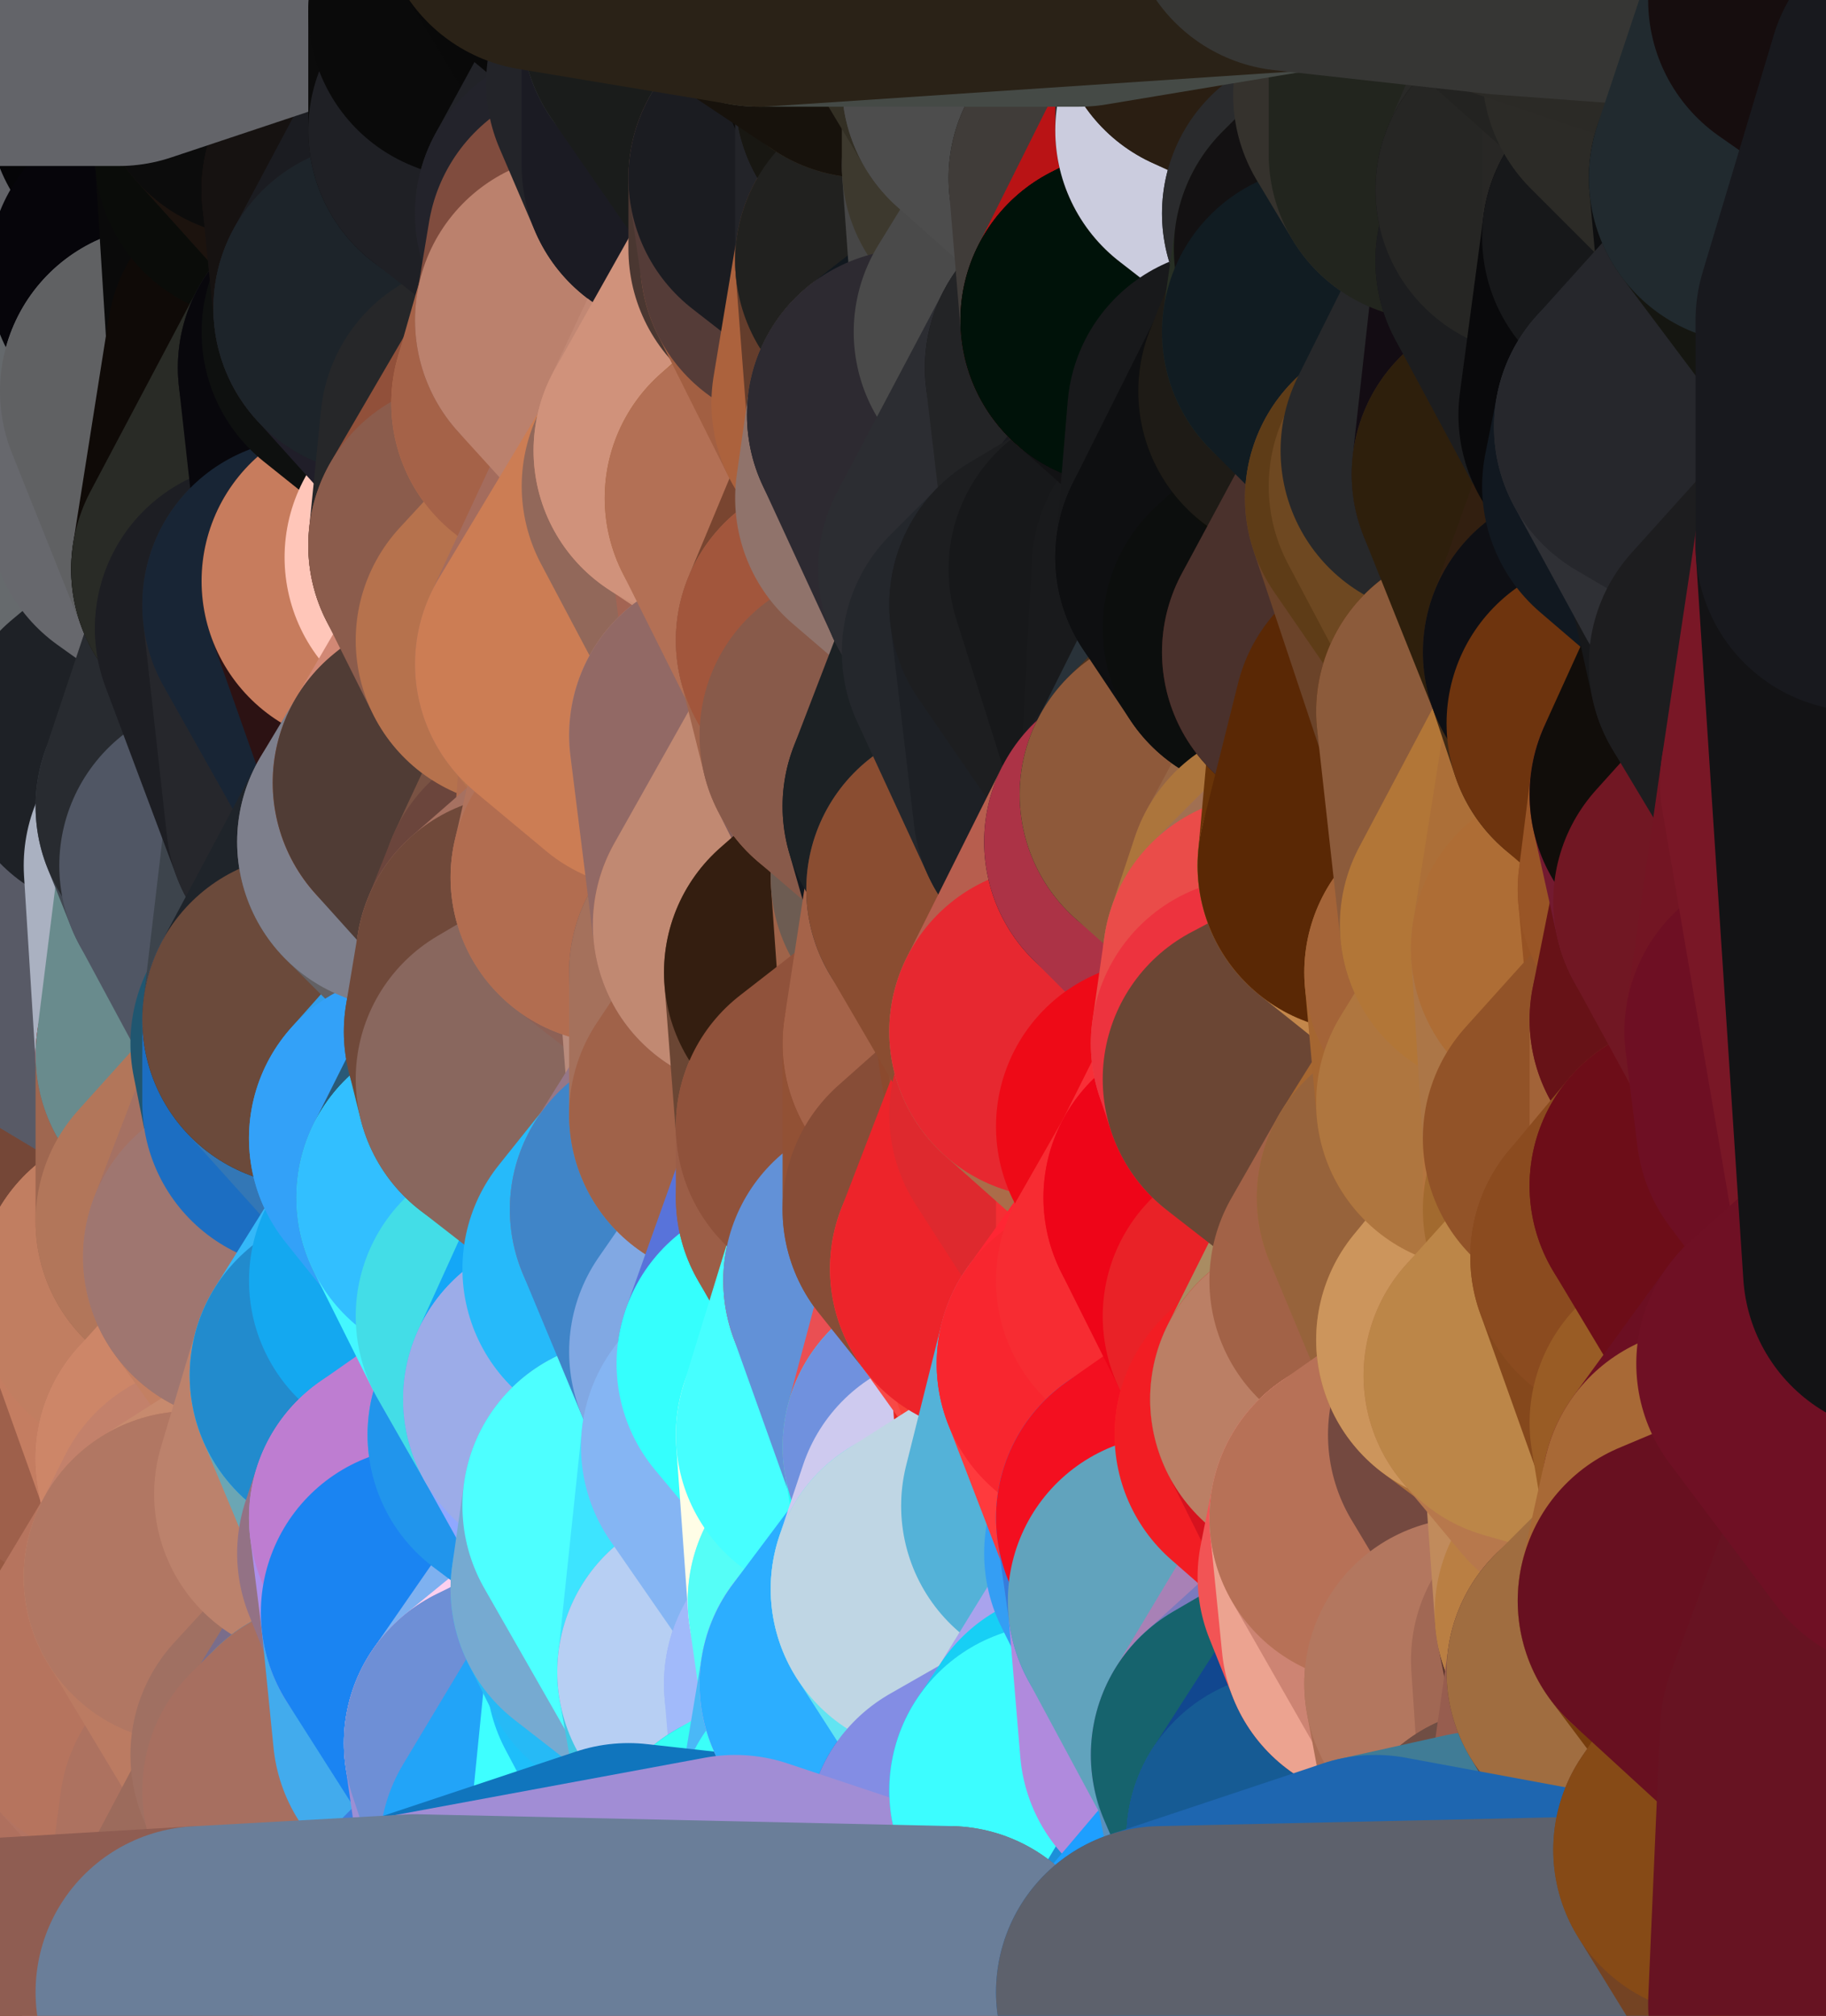 <?xml version="1.0" standalone="yes"?>
<svg width="154" height="170" xmlns="http://www.w3.org/2000/svg" version="1.1" ><polygon points="-9,60 -9,160 -5,103" fill="rgba(114, 13, 27, 1)" stroke="rgba(114, 13, 27, 1)" stroke-width="28" stroke-linejoin="round"/>
		<polygon points="-9,60 -6,40 -4,3" fill="rgba(105, 106, 111, 1)" stroke="rgba(105, 106, 111, 1)" stroke-width="28" stroke-linejoin="round"/>
		<polygon points="-9,60 -5,103 -1,80" fill="rgba(51, 35, 38, 1)" stroke="rgba(51, 35, 38, 1)" stroke-width="28" stroke-linejoin="round"/>
		<polygon points="-9,160 0,169 0,163" fill="rgba(48, 23, 26, 1)" stroke="rgba(48, 23, 26, 1)" stroke-width="28" stroke-linejoin="round"/>
		<polygon points="-5,103 -9,160 0,123" fill="rgba(109, 18, 35, 1)" stroke="rgba(109, 18, 35, 1)" stroke-width="28" stroke-linejoin="round"/>
		<polygon points="-9,160 -1,140 0,123" fill="rgba(103, 20, 36, 1)" stroke="rgba(103, 20, 36, 1)" stroke-width="28" stroke-linejoin="round"/>
		<polygon points="-1,80 -5,103 0,83" fill="rgba(70, 24, 37, 1)" stroke="rgba(70, 24, 37, 1)" stroke-width="28" stroke-linejoin="round"/>
		<polygon points="-5,103 0,123 3,113" fill="rgba(116, 12, 39, 1)" stroke="rgba(116, 12, 39, 1)" stroke-width="28" stroke-linejoin="round"/>
		<polygon points="-9,60 -1,80 0,63" fill="rgba(11, 6, 3, 1)" stroke="rgba(11, 6, 3, 1)" stroke-width="28" stroke-linejoin="round"/>
		<polygon points="-4,3 4,20 4,13" fill="rgba(104, 105, 110, 1)" stroke="rgba(104, 105, 110, 1)" stroke-width="28" stroke-linejoin="round"/>
		<polygon points="-4,3 -6,40 4,20" fill="rgba(103, 104, 109, 1)" stroke="rgba(103, 104, 109, 1)" stroke-width="28" stroke-linejoin="round"/>
		<polygon points="4,20 -6,40 5,23" fill="rgba(105, 106, 111, 1)" stroke="rgba(105, 106, 111, 1)" stroke-width="28" stroke-linejoin="round"/>
		<polygon points="-6,40 -9,60 2,43" fill="rgba(105, 106, 111, 1)" stroke="rgba(105, 106, 111, 1)" stroke-width="28" stroke-linejoin="round"/>
		<polygon points="-9,60 0,63 8,53" fill="rgba(19, 17, 18, 1)" stroke="rgba(19, 17, 18, 1)" stroke-width="28" stroke-linejoin="round"/>
		<polygon points="2,43 -9,60 8,53" fill="rgba(105, 106, 111, 1)" stroke="rgba(105, 106, 111, 1)" stroke-width="28" stroke-linejoin="round"/>
		<polygon points="0,83 -5,103 8,93" fill="rgba(73, 23, 34, 1)" stroke="rgba(73, 23, 34, 1)" stroke-width="28" stroke-linejoin="round"/>
		<polygon points="-5,103 8,100 8,93" fill="rgba(49, 50, 52, 1)" stroke="rgba(49, 50, 52, 1)" stroke-width="28" stroke-linejoin="round"/>
		<polygon points="-1,140 -9,160 8,153" fill="rgba(100, 28, 40, 1)" stroke="rgba(100, 28, 40, 1)" stroke-width="28" stroke-linejoin="round"/>
		<polygon points="-9,160 0,163 8,153" fill="rgba(63, 33, 31, 1)" stroke="rgba(63, 33, 31, 1)" stroke-width="28" stroke-linejoin="round"/>
		<polygon points="3,113 0,123 8,120" fill="rgba(30, 42, 28, 1)" stroke="rgba(30, 42, 28, 1)" stroke-width="28" stroke-linejoin="round"/>
		<polygon points="-1,80 0,83 7,83" fill="rgba(46, 30, 33, 1)" stroke="rgba(46, 30, 33, 1)" stroke-width="28" stroke-linejoin="round"/>
		<polygon points="0,0 -4,3 4,13" fill="rgba(106, 107, 112, 1)" stroke="rgba(106, 107, 112, 1)" stroke-width="28" stroke-linejoin="round"/>
		<polygon points="0,123 -1,140 9,133" fill="rgba(103, 21, 43, 1)" stroke="rgba(103, 21, 43, 1)" stroke-width="28" stroke-linejoin="round"/>
		<polygon points="7,83 0,83 8,93" fill="rgba(45, 22, 28, 1)" stroke="rgba(45, 22, 28, 1)" stroke-width="28" stroke-linejoin="round"/>
		<polygon points="7,143 -1,140 8,153" fill="rgba(103, 70, 53, 1)" stroke="rgba(103, 70, 53, 1)" stroke-width="28" stroke-linejoin="round"/>
		<polygon points="-1,140 7,143 9,133" fill="rgba(92, 53, 48, 1)" stroke="rgba(92, 53, 48, 1)" stroke-width="28" stroke-linejoin="round"/>
		<polygon points="-5,103 3,113 8,100" fill="rgba(120, 22, 35, 1)" stroke="rgba(120, 22, 35, 1)" stroke-width="28" stroke-linejoin="round"/>
		<polygon points="-6,40 2,43 11,33" fill="rgba(105, 106, 111, 1)" stroke="rgba(105, 106, 111, 1)" stroke-width="28" stroke-linejoin="round"/>
		<polygon points="5,23 -6,40 11,33" fill="rgba(106, 107, 112, 1)" stroke="rgba(106, 107, 112, 1)" stroke-width="28" stroke-linejoin="round"/>
		<polygon points="8,53 0,63 10,63" fill="rgba(61, 55, 55, 1)" stroke="rgba(61, 55, 55, 1)" stroke-width="28" stroke-linejoin="round"/>
		<polygon points="8,100 3,113 12,109" fill="rgba(82, 156, 201, 1)" stroke="rgba(82, 156, 201, 1)" stroke-width="28" stroke-linejoin="round"/>
		<polygon points="0,0 4,13 10,0" fill="rgba(106, 107, 112, 1)" stroke="rgba(106, 107, 112, 1)" stroke-width="28" stroke-linejoin="round"/>
		<polygon points="8,120 0,123 9,133" fill="rgba(43, 29, 29, 1)" stroke="rgba(43, 29, 29, 1)" stroke-width="28" stroke-linejoin="round"/>
		<polygon points="10,0 4,13 13,9" fill="rgba(101, 102, 107, 1)" stroke="rgba(101, 102, 107, 1)" stroke-width="28" stroke-linejoin="round"/>
		<polygon points="7,143 8,153 10,143" fill="rgba(142, 85, 56, 1)" stroke="rgba(142, 85, 56, 1)" stroke-width="28" stroke-linejoin="round"/>
		<polygon points="9,133 7,143 10,143" fill="rgba(135, 79, 56, 1)" stroke="rgba(135, 79, 56, 1)" stroke-width="28" stroke-linejoin="round"/>
		<polygon points="5,23 11,33 13,23" fill="rgba(108, 109, 114, 1)" stroke="rgba(108, 109, 114, 1)" stroke-width="28" stroke-linejoin="round"/>
		<polygon points="4,20 5,23 13,23" fill="rgba(109, 110, 115, 1)" stroke="rgba(109, 110, 115, 1)" stroke-width="28" stroke-linejoin="round"/>
		<polygon points="2,43 8,53 13,43" fill="rgba(105, 106, 111, 1)" stroke="rgba(105, 106, 111, 1)" stroke-width="28" stroke-linejoin="round"/>
		<polygon points="11,33 2,43 13,43" fill="rgba(112, 113, 118, 1)" stroke="rgba(112, 113, 118, 1)" stroke-width="28" stroke-linejoin="round"/>
		<polygon points="3,113 8,120 12,109" fill="rgba(66, 143, 189, 1)" stroke="rgba(66, 143, 189, 1)" stroke-width="28" stroke-linejoin="round"/>
		<polygon points="0,63 -1,80 10,63" fill="rgba(57, 44, 36, 1)" stroke="rgba(57, 44, 36, 1)" stroke-width="28" stroke-linejoin="round"/>
		<polygon points="-1,80 7,83 16,73" fill="rgba(44, 53, 58, 1)" stroke="rgba(44, 53, 58, 1)" stroke-width="28" stroke-linejoin="round"/>
		<polygon points="10,63 -1,80 16,73" fill="rgba(65, 67, 80, 1)" stroke="rgba(65, 67, 80, 1)" stroke-width="28" stroke-linejoin="round"/>
		<polygon points="8,120 9,133 17,123" fill="rgba(153, 92, 71, 1)" stroke="rgba(153, 92, 71, 1)" stroke-width="28" stroke-linejoin="round"/>
		<polygon points="7,83 8,93 17,89" fill="rgba(45, 48, 57, 1)" stroke="rgba(45, 48, 57, 1)" stroke-width="28" stroke-linejoin="round"/>
		<polygon points="0,163 0,169 17,168" fill="rgba(120, 73, 55, 1)" stroke="rgba(120, 73, 55, 1)" stroke-width="28" stroke-linejoin="round"/>
		<polygon points="8,100 12,109 17,103" fill="rgba(141, 93, 70, 1)" stroke="rgba(141, 93, 70, 1)" stroke-width="28" stroke-linejoin="round"/>
		<polygon points="10,63 16,73 17,68" fill="rgba(61, 64, 73, 1)" stroke="rgba(61, 64, 73, 1)" stroke-width="28" stroke-linejoin="round"/>
		<polygon points="11,33 13,43 14,33" fill="rgba(103, 104, 109, 1)" stroke="rgba(103, 104, 109, 1)" stroke-width="28" stroke-linejoin="round"/>
		<polygon points="13,23 11,33 14,33" fill="rgba(103, 104, 109, 1)" stroke="rgba(103, 104, 109, 1)" stroke-width="28" stroke-linejoin="round"/>
		<polygon points="4,13 4,20 13,23" fill="rgba(107, 108, 113, 1)" stroke="rgba(107, 108, 113, 1)" stroke-width="28" stroke-linejoin="round"/>
		<polygon points="9,133 16,133 18,129" fill="rgba(170, 107, 76, 1)" stroke="rgba(170, 107, 76, 1)" stroke-width="28" stroke-linejoin="round"/>
		<polygon points="17,123 9,133 18,129" fill="rgba(169, 108, 77, 1)" stroke="rgba(169, 108, 77, 1)" stroke-width="28" stroke-linejoin="round"/>
		<polygon points="8,153 0,163 17,168" fill="rgba(147, 89, 69, 1)" stroke="rgba(147, 89, 69, 1)" stroke-width="28" stroke-linejoin="round"/>
		<polygon points="9,133 10,143 16,133" fill="rgba(152, 90, 67, 1)" stroke="rgba(152, 90, 67, 1)" stroke-width="28" stroke-linejoin="round"/>
		<polygon points="13,9 4,13 13,23" fill="rgba(103, 104, 109, 1)" stroke="rgba(103, 104, 109, 1)" stroke-width="28" stroke-linejoin="round"/>
		<polygon points="10,0 13,9 19,3" fill="rgba(99, 100, 105, 1)" stroke="rgba(99, 100, 105, 1)" stroke-width="28" stroke-linejoin="round"/>
		<polygon points="13,43 8,53 20,48" fill="rgba(102, 103, 108, 1)" stroke="rgba(102, 103, 108, 1)" stroke-width="28" stroke-linejoin="round"/>
		<polygon points="17,68 16,73 19,73" fill="rgba(93, 99, 111, 1)" stroke="rgba(93, 99, 111, 1)" stroke-width="28" stroke-linejoin="round"/>
		<polygon points="10,143 8,153 19,153" fill="rgba(169, 102, 76, 1)" stroke="rgba(169, 102, 76, 1)" stroke-width="28" stroke-linejoin="round"/>
		<polygon points="17,103 12,109 21,106" fill="rgba(168, 112, 79, 1)" stroke="rgba(168, 112, 79, 1)" stroke-width="28" stroke-linejoin="round"/>
		<polygon points="12,109 8,120 17,123" fill="rgba(158, 96, 75, 1)" stroke="rgba(158, 96, 75, 1)" stroke-width="28" stroke-linejoin="round"/>
		<polygon points="8,93 8,100 17,103" fill="rgba(96, 71, 64, 1)" stroke="rgba(96, 71, 64, 1)" stroke-width="28" stroke-linejoin="round"/>
		<polygon points="8,53 10,63 22,53" fill="rgba(95, 96, 101, 1)" stroke="rgba(95, 96, 101, 1)" stroke-width="28" stroke-linejoin="round"/>
		<polygon points="20,48 8,53 22,53" fill="rgba(102, 106, 109, 1)" stroke="rgba(102, 106, 109, 1)" stroke-width="28" stroke-linejoin="round"/>
		<polygon points="19,3 13,9 22,6" fill="rgba(42, 42, 42, 1)" stroke="rgba(42, 42, 42, 1)" stroke-width="28" stroke-linejoin="round"/>
		<polygon points="13,9 13,23 22,13" fill="rgba(98, 99, 104, 1)" stroke="rgba(98, 99, 104, 1)" stroke-width="28" stroke-linejoin="round"/>
		<polygon points="8,153 17,168 19,153" fill="rgba(175, 112, 94, 1)" stroke="rgba(175, 112, 94, 1)" stroke-width="28" stroke-linejoin="round"/>
		<polygon points="8,93 17,103 17,89" fill="rgba(117, 71, 55, 1)" stroke="rgba(117, 71, 55, 1)" stroke-width="28" stroke-linejoin="round"/>
		<polygon points="13,23 14,33 23,29" fill="rgba(101, 105, 108, 1)" stroke="rgba(101, 105, 108, 1)" stroke-width="28" stroke-linejoin="round"/>
		<polygon points="13,9 22,13 22,6" fill="rgba(5, 5, 7, 1)" stroke="rgba(5, 5, 7, 1)" stroke-width="28" stroke-linejoin="round"/>
		<polygon points="16,73 7,83 17,89" fill="rgba(88, 90, 102, 1)" stroke="rgba(88, 90, 102, 1)" stroke-width="28" stroke-linejoin="round"/>
		<polygon points="10,143 19,153 25,148" fill="rgba(179, 116, 98, 1)" stroke="rgba(179, 116, 98, 1)" stroke-width="28" stroke-linejoin="round"/>
		<polygon points="10,63 17,68 22,53" fill="rgba(30, 33, 38, 1)" stroke="rgba(30, 33, 38, 1)" stroke-width="28" stroke-linejoin="round"/>
		<polygon points="16,73 17,89 19,73" fill="rgba(170, 177, 193, 1)" stroke="rgba(170, 177, 193, 1)" stroke-width="28" stroke-linejoin="round"/>
		<polygon points="20,48 22,53 26,51" fill="rgba(21, 17, 14, 1)" stroke="rgba(21, 17, 14, 1)" stroke-width="28" stroke-linejoin="round"/>
		<polygon points="17,89 25,88 26,86" fill="rgba(197, 23, 94, 1)" stroke="rgba(197, 23, 94, 1)" stroke-width="28" stroke-linejoin="round"/>
		<polygon points="12,109 17,123 26,113" fill="rgba(196, 125, 97, 1)" stroke="rgba(196, 125, 97, 1)" stroke-width="28" stroke-linejoin="round"/>
		<polygon points="21,106 12,109 26,113" fill="rgba(193, 126, 97, 1)" stroke="rgba(193, 126, 97, 1)" stroke-width="28" stroke-linejoin="round"/>
		<polygon points="25,148 19,153 26,151" fill="rgba(180, 117, 99, 1)" stroke="rgba(180, 117, 99, 1)" stroke-width="28" stroke-linejoin="round"/>
		<polygon points="17,89 17,103 26,93" fill="rgba(159, 103, 80, 1)" stroke="rgba(159, 103, 80, 1)" stroke-width="28" stroke-linejoin="round"/>
		<polygon points="25,88 17,89 26,93" fill="rgba(156, 62, 52, 1)" stroke="rgba(156, 62, 52, 1)" stroke-width="28" stroke-linejoin="round"/>
		<polygon points="17,123 18,129 27,126" fill="rgba(210, 138, 114, 1)" stroke="rgba(210, 138, 114, 1)" stroke-width="28" stroke-linejoin="round"/>
		<polygon points="19,73 17,89 26,86" fill="rgba(105, 139, 141, 1)" stroke="rgba(105, 139, 141, 1)" stroke-width="28" stroke-linejoin="round"/>
		<polygon points="16,133 10,143 25,148" fill="rgba(182, 116, 94, 1)" stroke="rgba(182, 116, 94, 1)" stroke-width="28" stroke-linejoin="round"/>
		<polygon points="17,68 19,73 28,69" fill="rgba(66, 73, 83, 1)" stroke="rgba(66, 73, 83, 1)" stroke-width="28" stroke-linejoin="round"/>
		<polygon points="10,0 19,3 28,-6" fill="rgba(3, 3, 3, 1)" stroke="rgba(3, 3, 3, 1)" stroke-width="28" stroke-linejoin="round"/>
		<polygon points="25,148 26,151 28,149" fill="rgba(177, 116, 97, 1)" stroke="rgba(177, 116, 97, 1)" stroke-width="28" stroke-linejoin="round"/>
		<polygon points="17,103 21,106 26,93" fill="rgba(178, 118, 90, 1)" stroke="rgba(178, 118, 90, 1)" stroke-width="28" stroke-linejoin="round"/>
		<polygon points="22,13 13,23 23,29" fill="rgba(6, 5, 10, 1)" stroke="rgba(6, 5, 10, 1)" stroke-width="28" stroke-linejoin="round"/>
		<polygon points="26,113 17,123 27,126" fill="rgba(205, 134, 104, 1)" stroke="rgba(205, 134, 104, 1)" stroke-width="28" stroke-linejoin="round"/>
		<polygon points="14,33 13,43 20,48" fill="rgba(103, 104, 109, 1)" stroke="rgba(103, 104, 109, 1)" stroke-width="28" stroke-linejoin="round"/>
		<polygon points="23,29 29,31 31,28" fill="rgba(18, 27, 34, 1)" stroke="rgba(18, 27, 34, 1)" stroke-width="28" stroke-linejoin="round"/>
		<polygon points="26,113 27,126 30,116" fill="rgba(206, 141, 113, 1)" stroke="rgba(206, 141, 113, 1)" stroke-width="28" stroke-linejoin="round"/>
		<polygon points="22,53 17,68 28,69" fill="rgba(40, 43, 48, 1)" stroke="rgba(40, 43, 48, 1)" stroke-width="28" stroke-linejoin="round"/>
		<polygon points="19,3 22,6 28,-6" fill="rgba(9, 9, 9, 1)" stroke="rgba(9, 9, 9, 1)" stroke-width="28" stroke-linejoin="round"/>
		<polygon points="14,33 20,48 23,29" fill="rgba(96, 97, 99, 1)" stroke="rgba(96, 97, 99, 1)" stroke-width="28" stroke-linejoin="round"/>
		<polygon points="31,16 23,29 32,26" fill="rgba(12, 8, 9, 1)" stroke="rgba(12, 8, 9, 1)" stroke-width="28" stroke-linejoin="round"/>
		<polygon points="23,29 31,28 32,26" fill="rgba(16, 21, 25, 1)" stroke="rgba(16, 21, 25, 1)" stroke-width="28" stroke-linejoin="round"/>
		<polygon points="20,48 26,51 31,49" fill="rgba(9, 13, 14, 1)" stroke="rgba(9, 13, 14, 1)" stroke-width="28" stroke-linejoin="round"/>
		<polygon points="22,13 23,29 31,16" fill="rgba(10, 10, 10, 1)" stroke="rgba(10, 10, 10, 1)" stroke-width="28" stroke-linejoin="round"/>
		<polygon points="23,29 20,48 29,31" fill="rgba(15, 10, 7, 1)" stroke="rgba(15, 10, 7, 1)" stroke-width="28" stroke-linejoin="round"/>
		<polygon points="19,73 26,86 28,69" fill="rgba(80, 86, 100, 1)" stroke="rgba(80, 86, 100, 1)" stroke-width="28" stroke-linejoin="round"/>
		<polygon points="18,129 16,133 27,126" fill="rgba(195, 129, 107, 1)" stroke="rgba(195, 129, 107, 1)" stroke-width="28" stroke-linejoin="round"/>
		<polygon points="27,126 34,131 35,128" fill="rgba(173, 115, 103, 1)" stroke="rgba(173, 115, 103, 1)" stroke-width="28" stroke-linejoin="round"/>
		<polygon points="26,113 30,116 35,108" fill="rgba(188, 126, 101, 1)" stroke="rgba(188, 126, 101, 1)" stroke-width="28" stroke-linejoin="round"/>
		<polygon points="21,106 26,113 35,108" fill="rgba(195, 128, 99, 1)" stroke="rgba(195, 128, 99, 1)" stroke-width="28" stroke-linejoin="round"/>
		<polygon points="28,69 34,71 35,67" fill="rgba(38, 41, 50, 1)" stroke="rgba(38, 41, 50, 1)" stroke-width="28" stroke-linejoin="round"/>
		<polygon points="27,126 16,133 34,131" fill="rgba(199, 138, 110, 1)" stroke="rgba(199, 138, 110, 1)" stroke-width="28" stroke-linejoin="round"/>
		<polygon points="22,6 22,13 31,16" fill="rgba(10, 12, 9, 1)" stroke="rgba(10, 12, 9, 1)" stroke-width="28" stroke-linejoin="round"/>
		<polygon points="19,153 17,168 26,151" fill="rgba(173, 114, 96, 1)" stroke="rgba(173, 114, 96, 1)" stroke-width="28" stroke-linejoin="round"/>
		<polygon points="16,133 25,148 36,136" fill="rgba(187, 123, 98, 1)" stroke="rgba(187, 123, 98, 1)" stroke-width="28" stroke-linejoin="round"/>
		<polygon points="34,131 16,133 36,136" fill="rgba(177, 119, 99, 1)" stroke="rgba(177, 119, 99, 1)" stroke-width="28" stroke-linejoin="round"/>
		<polygon points="26,151 17,168 35,167" fill="rgba(156, 107, 92, 1)" stroke="rgba(156, 107, 92, 1)" stroke-width="28" stroke-linejoin="round"/>
		<polygon points="26,93 21,106 35,96" fill="rgba(165, 113, 99, 1)" stroke="rgba(165, 113, 99, 1)" stroke-width="28" stroke-linejoin="round"/>
		<polygon points="29,31 20,48 31,49" fill="rgba(41, 43, 38, 1)" stroke="rgba(41, 43, 38, 1)" stroke-width="28" stroke-linejoin="round"/>
		<polygon points="25,88 26,93 26,86" fill="rgba(32, 86, 112, 1)" stroke="rgba(32, 86, 112, 1)" stroke-width="28" stroke-linejoin="round"/>
		<polygon points="22,6 31,16 37,8" fill="rgba(28, 19, 14, 1)" stroke="rgba(28, 19, 14, 1)" stroke-width="28" stroke-linejoin="round"/>
		<polygon points="25,148 28,149 36,136" fill="rgba(160, 112, 98, 1)" stroke="rgba(160, 112, 98, 1)" stroke-width="28" stroke-linejoin="round"/>
		<polygon points="21,106 35,108 35,96" fill="rgba(159, 118, 112, 1)" stroke="rgba(159, 118, 112, 1)" stroke-width="28" stroke-linejoin="round"/>
		<polygon points="28,69 26,86 34,71" fill="rgba(61, 68, 76, 1)" stroke="rgba(61, 68, 76, 1)" stroke-width="28" stroke-linejoin="round"/>
		<polygon points="26,51 22,53 28,69" fill="rgba(29, 30, 35, 1)" stroke="rgba(29, 30, 35, 1)" stroke-width="28" stroke-linejoin="round"/>
		<polygon points="36,136 28,149 37,146" fill="rgba(122, 109, 139, 1)" stroke="rgba(122, 109, 139, 1)" stroke-width="28" stroke-linejoin="round"/>
		<polygon points="28,-6 22,6 37,8" fill="rgba(12, 12, 12, 1)" stroke="rgba(12, 12, 12, 1)" stroke-width="28" stroke-linejoin="round"/>
		<polygon points="30,116 27,126 35,128" fill="rgba(188, 130, 108, 1)" stroke="rgba(188, 130, 108, 1)" stroke-width="28" stroke-linejoin="round"/>
		<polygon points="26,51 28,69 35,67" fill="rgba(38, 39, 44, 1)" stroke="rgba(38, 39, 44, 1)" stroke-width="28" stroke-linejoin="round"/>
		<polygon points="35,96 35,108 39,101" fill="rgba(63, 154, 233, 1)" stroke="rgba(63, 154, 233, 1)" stroke-width="28" stroke-linejoin="round"/>
		<polygon points="26,86 26,93 35,96" fill="rgba(28, 110, 194, 1)" stroke="rgba(28, 110, 194, 1)" stroke-width="28" stroke-linejoin="round"/>
		<polygon points="28,-6 37,8 40,1" fill="rgba(11, 11, 11, 1)" stroke="rgba(11, 11, 11, 1)" stroke-width="28" stroke-linejoin="round"/>
		<polygon points="37,8 31,16 40,11" fill="rgba(34, 20, 17, 1)" stroke="rgba(34, 20, 17, 1)" stroke-width="28" stroke-linejoin="round"/>
		<polygon points="31,28 29,31 41,36" fill="rgba(10, 12, 11, 1)" stroke="rgba(10, 12, 11, 1)" stroke-width="28" stroke-linejoin="round"/>
		<polygon points="29,31 38,47 41,36" fill="rgba(28, 28, 30, 1)" stroke="rgba(28, 28, 30, 1)" stroke-width="28" stroke-linejoin="round"/>
		<polygon points="38,47 40,46 41,36" fill="rgba(33, 26, 34, 1)" stroke="rgba(33, 26, 34, 1)" stroke-width="28" stroke-linejoin="round"/>
		<polygon points="29,31 31,49 38,47" fill="rgba(8, 7, 12, 1)" stroke="rgba(8, 7, 12, 1)" stroke-width="28" stroke-linejoin="round"/>
		<polygon points="35,67 34,71 37,66" fill="rgba(60, 63, 72, 1)" stroke="rgba(60, 63, 72, 1)" stroke-width="28" stroke-linejoin="round"/>
		<polygon points="31,49 35,67 37,66" fill="rgba(40, 44, 47, 1)" stroke="rgba(40, 44, 47, 1)" stroke-width="28" stroke-linejoin="round"/>
		<polygon points="31,49 26,51 35,67" fill="rgba(24, 37, 53, 1)" stroke="rgba(24, 37, 53, 1)" stroke-width="28" stroke-linejoin="round"/>
		<polygon points="26,86 35,96 43,87" fill="rgba(51, 119, 182, 1)" stroke="rgba(51, 119, 182, 1)" stroke-width="28" stroke-linejoin="round"/>
		<polygon points="34,71 26,86 44,81" fill="rgba(31, 36, 42, 1)" stroke="rgba(31, 36, 42, 1)" stroke-width="28" stroke-linejoin="round"/>
		<polygon points="26,86 43,87 44,81" fill="rgba(107, 74, 59, 1)" stroke="rgba(107, 74, 59, 1)" stroke-width="28" stroke-linejoin="round"/>
		<polygon points="43,87 35,96 44,91" fill="rgba(50, 158, 233, 1)" stroke="rgba(50, 158, 233, 1)" stroke-width="28" stroke-linejoin="round"/>
		<polygon points="43,147 37,146 44,154" fill="rgba(100, 150, 223, 1)" stroke="rgba(100, 150, 223, 1)" stroke-width="28" stroke-linejoin="round"/>
		<polygon points="28,149 35,167 44,154" fill="rgba(124, 90, 117, 1)" stroke="rgba(124, 90, 117, 1)" stroke-width="28" stroke-linejoin="round"/>
		<polygon points="37,146 28,149 44,154" fill="rgba(38, 181, 239, 1)" stroke="rgba(38, 181, 239, 1)" stroke-width="28" stroke-linejoin="round"/>
		<polygon points="31,49 37,66 44,54" fill="rgba(44, 18, 19, 1)" stroke="rgba(44, 18, 19, 1)" stroke-width="28" stroke-linejoin="round"/>
		<polygon points="38,47 31,49 44,54" fill="rgba(199, 124, 93, 1)" stroke="rgba(199, 124, 93, 1)" stroke-width="28" stroke-linejoin="round"/>
		<polygon points="32,26 31,28 41,36" fill="rgba(14, 16, 15, 1)" stroke="rgba(14, 16, 15, 1)" stroke-width="28" stroke-linejoin="round"/>
		<polygon points="28,149 26,151 35,167" fill="rgba(167, 111, 96, 1)" stroke="rgba(167, 111, 96, 1)" stroke-width="28" stroke-linejoin="round"/>
		<polygon points="30,116 35,128 45,121" fill="rgba(107, 166, 180, 1)" stroke="rgba(107, 166, 180, 1)" stroke-width="28" stroke-linejoin="round"/>
		<polygon points="35,108 30,116 44,111" fill="rgba(52, 184, 249, 1)" stroke="rgba(52, 184, 249, 1)" stroke-width="28" stroke-linejoin="round"/>
		<polygon points="40,46 38,47 44,54" fill="rgba(255, 198, 185, 1)" stroke="rgba(255, 198, 185, 1)" stroke-width="28" stroke-linejoin="round"/>
		<polygon points="34,71 44,81 46,76" fill="rgba(99, 97, 100, 1)" stroke="rgba(99, 97, 100, 1)" stroke-width="28" stroke-linejoin="round"/>
		<polygon points="28,-6 40,1 46,-8" fill="rgba(10, 10, 10, 1)" stroke="rgba(10, 10, 10, 1)" stroke-width="28" stroke-linejoin="round"/>
		<polygon points="44,111 30,116 45,121" fill="rgba(34, 139, 205, 1)" stroke="rgba(34, 139, 205, 1)" stroke-width="28" stroke-linejoin="round"/>
		<polygon points="39,101 35,108 44,111" fill="rgba(20, 168, 240, 1)" stroke="rgba(20, 168, 240, 1)" stroke-width="28" stroke-linejoin="round"/>
		<polygon points="35,96 39,101 44,91" fill="rgba(51, 161, 248, 1)" stroke="rgba(51, 161, 248, 1)" stroke-width="28" stroke-linejoin="round"/>
		<polygon points="35,128 34,131 36,136" fill="rgba(147, 114, 133, 1)" stroke="rgba(147, 114, 133, 1)" stroke-width="28" stroke-linejoin="round"/>
		<polygon points="37,66 34,71 46,76" fill="rgba(125, 127, 140, 1)" stroke="rgba(125, 127, 140, 1)" stroke-width="28" stroke-linejoin="round"/>
		<polygon points="44,154 35,167 46,156" fill="rgba(112, 171, 227, 1)" stroke="rgba(112, 171, 227, 1)" stroke-width="28" stroke-linejoin="round"/>
		<polygon points="36,136 37,146 43,147" fill="rgba(66, 171, 237, 1)" stroke="rgba(66, 171, 237, 1)" stroke-width="28" stroke-linejoin="round"/>
		<polygon points="37,8 40,11 40,1" fill="rgba(10, 10, 10, 1)" stroke="rgba(10, 10, 10, 1)" stroke-width="28" stroke-linejoin="round"/>
		<polygon points="44,111 45,121 48,118" fill="rgba(87, 216, 221, 1)" stroke="rgba(87, 216, 221, 1)" stroke-width="28" stroke-linejoin="round"/>
		<polygon points="31,16 32,26 40,11" fill="rgba(22, 18, 17, 1)" stroke="rgba(22, 18, 17, 1)" stroke-width="28" stroke-linejoin="round"/>
		<polygon points="32,26 41,36 49,27" fill="rgba(32, 30, 41, 1)" stroke="rgba(32, 30, 41, 1)" stroke-width="28" stroke-linejoin="round"/>
		<polygon points="41,36 47,34 49,27" fill="rgba(40, 40, 38, 1)" stroke="rgba(40, 40, 38, 1)" stroke-width="28" stroke-linejoin="round"/>
		<polygon points="40,11 32,26 49,18" fill="rgba(27, 28, 33, 1)" stroke="rgba(27, 28, 33, 1)" stroke-width="28" stroke-linejoin="round"/>
		<polygon points="49,18 32,26 50,21" fill="rgba(32, 33, 38, 1)" stroke="rgba(32, 33, 38, 1)" stroke-width="28" stroke-linejoin="round"/>
		<polygon points="32,26 49,27 50,21" fill="rgba(29, 36, 42, 1)" stroke="rgba(29, 36, 42, 1)" stroke-width="28" stroke-linejoin="round"/>
		<polygon points="44,54 37,66 49,56" fill="rgba(209, 136, 117, 1)" stroke="rgba(209, 136, 117, 1)" stroke-width="28" stroke-linejoin="round"/>
		<polygon points="0,0 10,0 28,-6" fill="rgba(99, 100, 105, 1)" stroke="rgba(99, 100, 105, 1)" stroke-width="28" stroke-linejoin="round"/>
		<polygon points="35,128 36,136 52,134" fill="rgba(173, 143, 233, 1)" stroke="rgba(173, 143, 233, 1)" stroke-width="28" stroke-linejoin="round"/>
		<polygon points="45,121 35,128 52,134" fill="rgba(190, 125, 209, 1)" stroke="rgba(190, 125, 209, 1)" stroke-width="28" stroke-linejoin="round"/>
		<polygon points="49,56 37,66 53,61" fill="rgba(123, 83, 71, 1)" stroke="rgba(123, 83, 71, 1)" stroke-width="28" stroke-linejoin="round"/>
		<polygon points="45,121 52,134 53,127" fill="rgba(58, 181, 225, 1)" stroke="rgba(58, 181, 225, 1)" stroke-width="28" stroke-linejoin="round"/>
		<polygon points="44,91 39,101 53,98" fill="rgba(42, 89, 119, 1)" stroke="rgba(42, 89, 119, 1)" stroke-width="28" stroke-linejoin="round"/>
		<polygon points="39,101 44,111 53,107" fill="rgba(68, 247, 255, 1)" stroke="rgba(68, 247, 255, 1)" stroke-width="28" stroke-linejoin="round"/>
		<polygon points="36,136 43,147 52,134" fill="rgba(26, 132, 242, 1)" stroke="rgba(26, 132, 242, 1)" stroke-width="28" stroke-linejoin="round"/>
		<polygon points="41,36 40,46 47,34" fill="rgba(38, 39, 41, 1)" stroke="rgba(38, 39, 41, 1)" stroke-width="28" stroke-linejoin="round"/>
		<polygon points="52,134 43,147 54,138" fill="rgba(126, 177, 240, 1)" stroke="rgba(126, 177, 240, 1)" stroke-width="28" stroke-linejoin="round"/>
		<polygon points="46,156 35,167 53,161" fill="rgba(62, 126, 223, 1)" stroke="rgba(62, 126, 223, 1)" stroke-width="28" stroke-linejoin="round"/>
		<polygon points="39,101 53,107 53,98" fill="rgba(50, 191, 255, 1)" stroke="rgba(50, 191, 255, 1)" stroke-width="28" stroke-linejoin="round"/>
		<polygon points="40,1 40,11 55,7" fill="rgba(11, 11, 11, 1)" stroke="rgba(11, 11, 11, 1)" stroke-width="28" stroke-linejoin="round"/>
		<polygon points="40,11 49,18 55,7" fill="rgba(31, 32, 37, 1)" stroke="rgba(31, 32, 37, 1)" stroke-width="28" stroke-linejoin="round"/>
		<polygon points="54,138 43,147 55,141" fill="rgba(253, 208, 239, 1)" stroke="rgba(253, 208, 239, 1)" stroke-width="28" stroke-linejoin="round"/>
		<polygon points="37,66 46,76 53,61" fill="rgba(80, 60, 53, 1)" stroke="rgba(80, 60, 53, 1)" stroke-width="28" stroke-linejoin="round"/>
		<polygon points="46,76 52,74 53,61" fill="rgba(121, 82, 67, 1)" stroke="rgba(121, 82, 67, 1)" stroke-width="28" stroke-linejoin="round"/>
		<polygon points="48,118 45,121 53,127" fill="rgba(33, 149, 236, 1)" stroke="rgba(33, 149, 236, 1)" stroke-width="28" stroke-linejoin="round"/>
		<polygon points="47,34 40,46 56,41" fill="rgba(145, 80, 58, 1)" stroke="rgba(145, 80, 58, 1)" stroke-width="28" stroke-linejoin="round"/>
		<polygon points="44,111 48,118 53,107" fill="rgba(67, 221, 231, 1)" stroke="rgba(67, 221, 231, 1)" stroke-width="28" stroke-linejoin="round"/>
		<polygon points="53,98 53,107 57,102" fill="rgba(48, 102, 174, 1)" stroke="rgba(48, 102, 174, 1)" stroke-width="28" stroke-linejoin="round"/>
		<polygon points="40,46 44,54 56,41" fill="rgba(139, 92, 76, 1)" stroke="rgba(139, 92, 76, 1)" stroke-width="28" stroke-linejoin="round"/>
		<polygon points="46,-8 40,1 55,7" fill="rgba(10, 10, 10, 1)" stroke="rgba(10, 10, 10, 1)" stroke-width="28" stroke-linejoin="round"/>
		<polygon points="46,76 44,81 52,74" fill="rgba(107, 69, 60, 1)" stroke="rgba(107, 69, 60, 1)" stroke-width="28" stroke-linejoin="round"/>
		<polygon points="46,-8 55,7 58,2" fill="rgba(9, 9, 9, 1)" stroke="rgba(9, 9, 9, 1)" stroke-width="28" stroke-linejoin="round"/>
		<polygon points="55,7 49,18 58,14" fill="rgba(34, 35, 40, 1)" stroke="rgba(34, 35, 40, 1)" stroke-width="28" stroke-linejoin="round"/>
		<polygon points="44,54 49,56 56,41" fill="rgba(182, 114, 77, 1)" stroke="rgba(182, 114, 77, 1)" stroke-width="28" stroke-linejoin="round"/>
		<polygon points="43,147 44,154 46,156" fill="rgba(156, 143, 212, 1)" stroke="rgba(156, 143, 212, 1)" stroke-width="28" stroke-linejoin="round"/>
		<polygon points="56,41 58,41 59,38" fill="rgba(232, 180, 159, 1)" stroke="rgba(232, 180, 159, 1)" stroke-width="28" stroke-linejoin="round"/>
		<polygon points="47,34 56,41 59,38" fill="rgba(186, 113, 78, 1)" stroke="rgba(186, 113, 78, 1)" stroke-width="28" stroke-linejoin="round"/>
		<polygon points="49,18 50,21 58,14" fill="rgba(35, 35, 43, 1)" stroke="rgba(35, 35, 43, 1)" stroke-width="28" stroke-linejoin="round"/>
		<polygon points="43,147 46,156 55,141" fill="rgba(110, 143, 214, 1)" stroke="rgba(110, 143, 214, 1)" stroke-width="28" stroke-linejoin="round"/>
		<polygon points="53,61 52,74 55,61" fill="rgba(176, 109, 80, 1)" stroke="rgba(176, 109, 80, 1)" stroke-width="28" stroke-linejoin="round"/>
		<polygon points="49,56 53,61 55,61" fill="rgba(181, 116, 78, 1)" stroke="rgba(181, 116, 78, 1)" stroke-width="28" stroke-linejoin="round"/>
		<polygon points="52,74 44,81 61,81" fill="rgba(166, 113, 97, 1)" stroke="rgba(166, 113, 97, 1)" stroke-width="28" stroke-linejoin="round"/>
		<polygon points="49,27 47,34 59,38" fill="rgba(165, 98, 72, 1)" stroke="rgba(165, 98, 72, 1)" stroke-width="28" stroke-linejoin="round"/>
		<polygon points="53,107 48,118 62,114" fill="rgba(20, 167, 247, 1)" stroke="rgba(20, 167, 247, 1)" stroke-width="28" stroke-linejoin="round"/>
		<polygon points="43,87 44,91 61,81" fill="rgba(109, 78, 60, 1)" stroke="rgba(109, 78, 60, 1)" stroke-width="28" stroke-linejoin="round"/>
		<polygon points="44,81 43,87 61,81" fill="rgba(112, 73, 58, 1)" stroke="rgba(112, 73, 58, 1)" stroke-width="28" stroke-linejoin="round"/>
		<polygon points="54,138 55,141 61,141" fill="rgba(27, 174, 228, 1)" stroke="rgba(27, 174, 228, 1)" stroke-width="28" stroke-linejoin="round"/>
		<polygon points="48,118 53,127 63,122" fill="rgba(144, 168, 255, 1)" stroke="rgba(144, 168, 255, 1)" stroke-width="28" stroke-linejoin="round"/>
		<polygon points="62,114 48,118 63,122" fill="rgba(156, 172, 232, 1)" stroke="rgba(156, 172, 232, 1)" stroke-width="28" stroke-linejoin="round"/>
		<polygon points="53,98 57,102 62,94" fill="rgba(154, 107, 101, 1)" stroke="rgba(154, 107, 101, 1)" stroke-width="28" stroke-linejoin="round"/>
		<polygon points="61,81 53,98 62,94" fill="rgba(163, 115, 101, 1)" stroke="rgba(163, 115, 101, 1)" stroke-width="28" stroke-linejoin="round"/>
		<polygon points="44,91 53,98 61,81" fill="rgba(137, 103, 94, 1)" stroke="rgba(137, 103, 94, 1)" stroke-width="28" stroke-linejoin="round"/>
		<polygon points="52,74 61,81 64,78" fill="rgba(141, 97, 86, 1)" stroke="rgba(141, 97, 86, 1)" stroke-width="28" stroke-linejoin="round"/>
		<polygon points="53,161 62,162 64,158" fill="rgba(109, 237, 240, 1)" stroke="rgba(109, 237, 240, 1)" stroke-width="28" stroke-linejoin="round"/>
		<polygon points="46,-8 58,2 64,-5" fill="rgba(9, 9, 9, 1)" stroke="rgba(9, 9, 9, 1)" stroke-width="28" stroke-linejoin="round"/>
		<polygon points="62,82 61,81 62,94" fill="rgba(185, 139, 124, 1)" stroke="rgba(185, 139, 124, 1)" stroke-width="28" stroke-linejoin="round"/>
		<polygon points="46,156 53,161 55,141" fill="rgba(34, 164, 248, 1)" stroke="rgba(34, 164, 248, 1)" stroke-width="28" stroke-linejoin="round"/>
		<polygon points="59,38 58,41 65,42" fill="rgba(180, 132, 120, 1)" stroke="rgba(180, 132, 120, 1)" stroke-width="28" stroke-linejoin="round"/>
		<polygon points="61,81 62,82 64,78" fill="rgba(116, 76, 66, 1)" stroke="rgba(116, 76, 66, 1)" stroke-width="28" stroke-linejoin="round"/>
		<polygon points="57,102 53,107 62,114" fill="rgba(38, 186, 250, 1)" stroke="rgba(38, 186, 250, 1)" stroke-width="28" stroke-linejoin="round"/>
		<polygon points="55,61 52,74 62,62" fill="rgba(177, 115, 92, 1)" stroke="rgba(177, 115, 92, 1)" stroke-width="28" stroke-linejoin="round"/>
		<polygon points="55,141 53,161 64,158" fill="rgba(62, 255, 255, 1)" stroke="rgba(62, 255, 255, 1)" stroke-width="28" stroke-linejoin="round"/>
		<polygon points="56,41 49,56 58,41" fill="rgba(164, 108, 93, 1)" stroke="rgba(164, 108, 93, 1)" stroke-width="28" stroke-linejoin="round"/>
		<polygon points="58,14 67,21 67,15" fill="rgba(40, 40, 50, 1)" stroke="rgba(40, 40, 50, 1)" stroke-width="28" stroke-linejoin="round"/>
		<polygon points="58,14 50,21 67,21" fill="rgba(33, 41, 43, 1)" stroke="rgba(33, 41, 43, 1)" stroke-width="28" stroke-linejoin="round"/>
		<polygon points="62,114 63,122 66,115" fill="rgba(54, 255, 252, 1)" stroke="rgba(54, 255, 252, 1)" stroke-width="28" stroke-linejoin="round"/>
		<polygon points="61,141 55,141 64,158" fill="rgba(30, 190, 250, 1)" stroke="rgba(30, 190, 250, 1)" stroke-width="28" stroke-linejoin="round"/>
		<polygon points="58,41 55,61 67,58" fill="rgba(211, 146, 128, 1)" stroke="rgba(211, 146, 128, 1)" stroke-width="28" stroke-linejoin="round"/>
		<polygon points="55,61 62,62 67,58" fill="rgba(226, 163, 146, 1)" stroke="rgba(226, 163, 146, 1)" stroke-width="28" stroke-linejoin="round"/>
		<polygon points="50,21 49,27 67,21" fill="rgba(128, 76, 62, 1)" stroke="rgba(128, 76, 62, 1)" stroke-width="28" stroke-linejoin="round"/>
		<polygon points="49,27 59,38 67,21" fill="rgba(187, 129, 109, 1)" stroke="rgba(187, 129, 109, 1)" stroke-width="28" stroke-linejoin="round"/>
		<polygon points="62,62 52,74 64,78" fill="rgba(178, 109, 80, 1)" stroke="rgba(178, 109, 80, 1)" stroke-width="28" stroke-linejoin="round"/>
		<polygon points="52,134 54,138 61,141" fill="rgba(38, 186, 246, 1)" stroke="rgba(38, 186, 246, 1)" stroke-width="28" stroke-linejoin="round"/>
		<polygon points="55,7 58,14 58,2" fill="rgba(35, 36, 41, 1)" stroke="rgba(35, 36, 41, 1)" stroke-width="28" stroke-linejoin="round"/>
		<polygon points="49,56 55,61 58,41" fill="rgba(204, 125, 84, 1)" stroke="rgba(204, 125, 84, 1)" stroke-width="28" stroke-linejoin="round"/>
		<polygon points="64,78 62,82 70,82" fill="rgba(118, 87, 84, 1)" stroke="rgba(118, 87, 84, 1)" stroke-width="28" stroke-linejoin="round"/>
		<polygon points="67,21 59,38 68,22" fill="rgba(194, 136, 116, 1)" stroke="rgba(194, 136, 116, 1)" stroke-width="28" stroke-linejoin="round"/>
		<polygon points="65,42 58,41 67,58" fill="rgba(146, 104, 90, 1)" stroke="rgba(146, 104, 90, 1)" stroke-width="28" stroke-linejoin="round"/>
		<polygon points="53,127 52,134 61,141" fill="rgba(118, 170, 209, 1)" stroke="rgba(118, 170, 209, 1)" stroke-width="28" stroke-linejoin="round"/>
		<polygon points="65,42 67,58 71,54" fill="rgba(163, 100, 83, 1)" stroke="rgba(163, 100, 83, 1)" stroke-width="28" stroke-linejoin="round"/>
		<polygon points="62,94 57,102 71,101" fill="rgba(150, 119, 135, 1)" stroke="rgba(150, 119, 135, 1)" stroke-width="28" stroke-linejoin="round"/>
		<polygon points="71,95 62,94 71,101" fill="rgba(164, 108, 83, 1)" stroke="rgba(164, 108, 83, 1)" stroke-width="28" stroke-linejoin="round"/>
		<polygon points="66,115 63,122 71,121" fill="rgba(76, 223, 239, 1)" stroke="rgba(76, 223, 239, 1)" stroke-width="28" stroke-linejoin="round"/>
		<polygon points="58,2 58,14 67,15" fill="rgba(27, 27, 35, 1)" stroke="rgba(27, 27, 35, 1)" stroke-width="28" stroke-linejoin="round"/>
		<polygon points="53,127 61,141 63,122" fill="rgba(77, 255, 255, 1)" stroke="rgba(77, 255, 255, 1)" stroke-width="28" stroke-linejoin="round"/>
		<polygon points="63,122 61,141 72,135" fill="rgba(61, 228, 255, 1)" stroke="rgba(61, 228, 255, 1)" stroke-width="28" stroke-linejoin="round"/>
		<polygon points="61,141 70,142 72,135" fill="rgba(126, 180, 250, 1)" stroke="rgba(126, 180, 250, 1)" stroke-width="28" stroke-linejoin="round"/>
		<polygon points="61,141 64,158 71,154" fill="rgba(65, 200, 229, 1)" stroke="rgba(65, 200, 229, 1)" stroke-width="28" stroke-linejoin="round"/>
		<polygon points="57,102 62,114 71,101" fill="rgba(64, 133, 200, 1)" stroke="rgba(64, 133, 200, 1)" stroke-width="28" stroke-linejoin="round"/>
		<polygon points="64,-5 58,2 73,1" fill="rgba(68, 74, 74, 1)" stroke="rgba(68, 74, 74, 1)" stroke-width="28" stroke-linejoin="round"/>
		<polygon points="67,58 62,62 73,62" fill="rgba(188, 132, 119, 1)" stroke="rgba(188, 132, 119, 1)" stroke-width="28" stroke-linejoin="round"/>
		<polygon points="70,142 61,141 71,154" fill="rgba(183, 207, 243, 1)" stroke="rgba(183, 207, 243, 1)" stroke-width="28" stroke-linejoin="round"/>
		<polygon points="62,114 66,115 71,101" fill="rgba(129, 168, 227, 1)" stroke="rgba(129, 168, 227, 1)" stroke-width="28" stroke-linejoin="round"/>
		<polygon points="62,82 62,94 70,82" fill="rgba(165, 113, 92, 1)" stroke="rgba(165, 113, 92, 1)" stroke-width="28" stroke-linejoin="round"/>
		<polygon points="59,38 65,42 74,34" fill="rgba(202, 142, 118, 1)" stroke="rgba(202, 142, 118, 1)" stroke-width="28" stroke-linejoin="round"/>
		<polygon points="68,22 59,38 74,34" fill="rgba(208, 146, 123, 1)" stroke="rgba(208, 146, 123, 1)" stroke-width="28" stroke-linejoin="round"/>
		<polygon points="58,2 67,15 73,1" fill="rgba(26, 28, 27, 1)" stroke="rgba(26, 28, 27, 1)" stroke-width="28" stroke-linejoin="round"/>
		<polygon points="70,82 62,94 71,95" fill="rgba(160, 98, 73, 1)" stroke="rgba(160, 98, 73, 1)" stroke-width="28" stroke-linejoin="round"/>
		<polygon points="71,101 66,115 75,108" fill="rgba(88, 115, 218, 1)" stroke="rgba(88, 115, 218, 1)" stroke-width="28" stroke-linejoin="round"/>
		<polygon points="72,135 70,142 73,142" fill="rgba(157, 176, 245, 1)" stroke="rgba(157, 176, 245, 1)" stroke-width="28" stroke-linejoin="round"/>
		<polygon points="71,54 67,58 73,62" fill="rgba(189, 127, 104, 1)" stroke="rgba(189, 127, 104, 1)" stroke-width="28" stroke-linejoin="round"/>
		<polygon points="71,121 63,122 72,135" fill="rgba(133, 181, 243, 1)" stroke="rgba(133, 181, 243, 1)" stroke-width="28" stroke-linejoin="round"/>
		<polygon points="73,1 67,15 76,8" fill="rgba(23, 29, 29, 1)" stroke="rgba(23, 29, 29, 1)" stroke-width="28" stroke-linejoin="round"/>
		<polygon points="74,34 65,42 76,42" fill="rgba(169, 105, 57, 1)" stroke="rgba(169, 105, 57, 1)" stroke-width="28" stroke-linejoin="round"/>
		<polygon points="62,62 64,78 73,62" fill="rgba(146, 105, 101, 1)" stroke="rgba(146, 105, 101, 1)" stroke-width="28" stroke-linejoin="round"/>
		<polygon points="67,15 67,21 68,22" fill="rgba(74, 55, 49, 1)" stroke="rgba(74, 55, 49, 1)" stroke-width="28" stroke-linejoin="round"/>
		<polygon points="74,34 76,42 77,35" fill="rgba(134, 88, 64, 1)" stroke="rgba(134, 88, 64, 1)" stroke-width="28" stroke-linejoin="round"/>
		<polygon points="65,42 71,54 76,42" fill="rgba(179, 112, 85, 1)" stroke="rgba(179, 112, 85, 1)" stroke-width="28" stroke-linejoin="round"/>
		<polygon points="68,22 74,34 76,22" fill="rgba(162, 95, 66, 1)" stroke="rgba(162, 95, 66, 1)" stroke-width="28" stroke-linejoin="round"/>
		<polygon points="67,15 68,22 76,22" fill="rgba(85, 60, 56, 1)" stroke="rgba(85, 60, 56, 1)" stroke-width="28" stroke-linejoin="round"/>
		<polygon points="70,142 71,154 73,142" fill="rgba(161, 186, 250, 1)" stroke="rgba(161, 186, 250, 1)" stroke-width="28" stroke-linejoin="round"/>
		<polygon points="64,78 70,82 79,74" fill="rgba(160, 101, 83, 1)" stroke="rgba(160, 101, 83, 1)" stroke-width="28" stroke-linejoin="round"/>
		<polygon points="73,62 64,78 79,74" fill="rgba(193, 137, 114, 1)" stroke="rgba(193, 137, 114, 1)" stroke-width="28" stroke-linejoin="round"/>
		<polygon points="66,115 71,121 75,108" fill="rgba(53, 255, 253, 1)" stroke="rgba(53, 255, 253, 1)" stroke-width="28" stroke-linejoin="round"/>
		<polygon points="73,62 79,74 80,68" fill="rgba(131, 92, 87, 1)" stroke="rgba(131, 92, 87, 1)" stroke-width="28" stroke-linejoin="round"/>
		<polygon points="70,82 71,95 80,88" fill="rgba(107, 70, 52, 1)" stroke="rgba(107, 70, 52, 1)" stroke-width="28" stroke-linejoin="round"/>
		<polygon points="64,158 62,162 80,168" fill="rgba(37, 142, 234, 1)" stroke="rgba(37, 142, 234, 1)" stroke-width="28" stroke-linejoin="round"/>
		<polygon points="71,101 75,108 80,102" fill="rgba(149, 90, 74, 1)" stroke="rgba(149, 90, 74, 1)" stroke-width="28" stroke-linejoin="round"/>
		<polygon points="80,122 71,121 81,128" fill="rgba(39, 244, 255, 1)" stroke="rgba(39, 244, 255, 1)" stroke-width="28" stroke-linejoin="round"/>
		<polygon points="71,121 72,135 81,128" fill="rgba(255, 253, 230, 1)" stroke="rgba(255, 253, 230, 1)" stroke-width="28" stroke-linejoin="round"/>
		<polygon points="72,135 79,134 81,128" fill="rgba(173, 234, 252, 1)" stroke="rgba(173, 234, 252, 1)" stroke-width="28" stroke-linejoin="round"/>
		<polygon points="71,154 64,158 80,168" fill="rgba(55, 255, 244, 1)" stroke="rgba(55, 255, 244, 1)" stroke-width="28" stroke-linejoin="round"/>
		<polygon points="71,95 71,101 80,102" fill="rgba(156, 94, 71, 1)" stroke="rgba(156, 94, 71, 1)" stroke-width="28" stroke-linejoin="round"/>
		<polygon points="72,135 73,142 79,134" fill="rgba(85, 254, 247, 1)" stroke="rgba(85, 254, 247, 1)" stroke-width="28" stroke-linejoin="round"/>
		<polygon points="67,15 76,22 76,8" fill="rgba(27, 28, 33, 1)" stroke="rgba(27, 28, 33, 1)" stroke-width="28" stroke-linejoin="round"/>
		<polygon points="73,1 76,8 82,2" fill="rgba(13, 12, 10, 1)" stroke="rgba(13, 12, 10, 1)" stroke-width="28" stroke-linejoin="round"/>
		<polygon points="76,42 71,54 83,48" fill="rgba(121, 69, 48, 1)" stroke="rgba(121, 69, 48, 1)" stroke-width="28" stroke-linejoin="round"/>
		<polygon points="75,108 71,121 80,122" fill="rgba(70, 255, 255, 1)" stroke="rgba(70, 255, 255, 1)" stroke-width="28" stroke-linejoin="round"/>
		<polygon points="80,102 75,108 84,107" fill="rgba(224, 59, 55, 1)" stroke="rgba(224, 59, 55, 1)" stroke-width="28" stroke-linejoin="round"/>
		<polygon points="73,142 71,154 82,155" fill="rgba(74, 184, 247, 1)" stroke="rgba(74, 184, 247, 1)" stroke-width="28" stroke-linejoin="round"/>
		<polygon points="71,154 80,168 82,155" fill="rgba(59, 255, 249, 1)" stroke="rgba(59, 255, 249, 1)" stroke-width="28" stroke-linejoin="round"/>
		<polygon points="79,74 70,82 80,88" fill="rgba(52, 30, 16, 1)" stroke="rgba(52, 30, 16, 1)" stroke-width="28" stroke-linejoin="round"/>
		<polygon points="76,22 74,34 77,35" fill="rgba(172, 98, 61, 1)" stroke="rgba(172, 98, 61, 1)" stroke-width="28" stroke-linejoin="round"/>
		<polygon points="76,8 76,22 85,14" fill="rgba(35, 36, 41, 1)" stroke="rgba(35, 36, 41, 1)" stroke-width="28" stroke-linejoin="round"/>
		<polygon points="71,54 73,62 85,55" fill="rgba(161, 101, 77, 1)" stroke="rgba(161, 101, 77, 1)" stroke-width="28" stroke-linejoin="round"/>
		<polygon points="83,48 71,54 85,55" fill="rgba(162, 86, 60, 1)" stroke="rgba(162, 86, 60, 1)" stroke-width="28" stroke-linejoin="round"/>
		<polygon points="82,2 76,8 85,7" fill="rgba(23, 19, 10, 1)" stroke="rgba(23, 19, 10, 1)" stroke-width="28" stroke-linejoin="round"/>
		<polygon points="79,74 80,88 82,75" fill="rgba(159, 99, 73, 1)" stroke="rgba(159, 99, 73, 1)" stroke-width="28" stroke-linejoin="round"/>
		<polygon points="80,68 79,74 82,75" fill="rgba(109, 92, 82, 1)" stroke="rgba(109, 92, 82, 1)" stroke-width="28" stroke-linejoin="round"/>
		<polygon points="71,95 80,102 80,88" fill="rgba(144, 82, 59, 1)" stroke="rgba(144, 82, 59, 1)" stroke-width="28" stroke-linejoin="round"/>
		<polygon points="76,22 77,35 86,28" fill="rgba(100, 61, 44, 1)" stroke="rgba(100, 61, 44, 1)" stroke-width="28" stroke-linejoin="round"/>
		<polygon points="85,7 76,8 85,14" fill="rgba(24, 23, 18, 1)" stroke="rgba(24, 23, 18, 1)" stroke-width="28" stroke-linejoin="round"/>
		<polygon points="73,62 80,68 85,55" fill="rgba(136, 90, 74, 1)" stroke="rgba(136, 90, 74, 1)" stroke-width="28" stroke-linejoin="round"/>
		<polygon points="53,161 35,167 62,162" fill="rgba(16, 117, 189, 1)" stroke="rgba(16, 117, 189, 1)" stroke-width="28" stroke-linejoin="round"/>
		<polygon points="73,142 82,155 88,148" fill="rgba(226, 159, 236, 1)" stroke="rgba(226, 159, 236, 1)" stroke-width="28" stroke-linejoin="round"/>
		<polygon points="75,108 80,122 84,107" fill="rgba(98, 145, 215, 1)" stroke="rgba(98, 145, 215, 1)" stroke-width="28" stroke-linejoin="round"/>
		<polygon points="80,88 80,102 89,94" fill="rgba(146, 81, 53, 1)" stroke="rgba(146, 81, 53, 1)" stroke-width="28" stroke-linejoin="round"/>
		<polygon points="88,88 80,88 89,94" fill="rgba(128, 68, 44, 1)" stroke="rgba(128, 68, 44, 1)" stroke-width="28" stroke-linejoin="round"/>
		<polygon points="84,107 80,122 89,114" fill="rgba(234, 79, 83, 1)" stroke="rgba(234, 79, 83, 1)" stroke-width="28" stroke-linejoin="round"/>
		<polygon points="83,48 85,55 89,51" fill="rgba(13, 12, 20, 1)" stroke="rgba(13, 12, 20, 1)" stroke-width="28" stroke-linejoin="round"/>
		<polygon points="88,148 82,155 89,151" fill="rgba(187, 156, 224, 1)" stroke="rgba(187, 156, 224, 1)" stroke-width="28" stroke-linejoin="round"/>
		<polygon points="80,122 81,128 90,127" fill="rgba(34, 255, 245, 1)" stroke="rgba(34, 255, 245, 1)" stroke-width="28" stroke-linejoin="round"/>
		<polygon points="80,88 88,88 89,87" fill="rgba(137, 70, 44, 1)" stroke="rgba(137, 70, 44, 1)" stroke-width="28" stroke-linejoin="round"/>
		<polygon points="79,134 73,142 88,148" fill="rgba(44, 174, 255, 1)" stroke="rgba(44, 174, 255, 1)" stroke-width="28" stroke-linejoin="round"/>
		<polygon points="85,14 76,22 86,28" fill="rgba(33, 33, 31, 1)" stroke="rgba(33, 33, 31, 1)" stroke-width="28" stroke-linejoin="round"/>
		<polygon points="88,148 89,151 91,148" fill="rgba(91, 179, 242, 1)" stroke="rgba(91, 179, 242, 1)" stroke-width="28" stroke-linejoin="round"/>
		<polygon points="80,68 82,75 91,68" fill="rgba(19, 24, 30, 1)" stroke="rgba(19, 24, 30, 1)" stroke-width="28" stroke-linejoin="round"/>
		<polygon points="82,75 80,88 89,87" fill="rgba(165, 99, 73, 1)" stroke="rgba(165, 99, 73, 1)" stroke-width="28" stroke-linejoin="round"/>
		<polygon points="73,1 82,2 91,-5" fill="rgba(70, 57, 41, 1)" stroke="rgba(70, 57, 41, 1)" stroke-width="28" stroke-linejoin="round"/>
		<polygon points="77,35 76,42 83,48" fill="rgba(144, 115, 107, 1)" stroke="rgba(144, 115, 107, 1)" stroke-width="28" stroke-linejoin="round"/>
		<polygon points="85,55 80,68 91,68" fill="rgba(28, 33, 36, 1)" stroke="rgba(28, 33, 36, 1)" stroke-width="28" stroke-linejoin="round"/>
		<polygon points="89,114 80,122 90,127" fill="rgba(112, 145, 222, 1)" stroke="rgba(112, 145, 222, 1)" stroke-width="28" stroke-linejoin="round"/>
		<polygon points="81,128 79,134 90,127" fill="rgba(206, 202, 239, 1)" stroke="rgba(206, 202, 239, 1)" stroke-width="28" stroke-linejoin="round"/>
		<polygon points="80,102 84,107 89,94" fill="rgba(135, 77, 55, 1)" stroke="rgba(135, 77, 55, 1)" stroke-width="28" stroke-linejoin="round"/>
		<polygon points="86,28 92,31 94,28" fill="rgba(14, 16, 15, 1)" stroke="rgba(14, 16, 15, 1)" stroke-width="28" stroke-linejoin="round"/>
		<polygon points="86,28 77,35 92,31" fill="rgba(17, 24, 30, 1)" stroke="rgba(17, 24, 30, 1)" stroke-width="28" stroke-linejoin="round"/>
		<polygon points="64,-5 73,1 91,-5" fill="rgba(23, 18, 12, 1)" stroke="rgba(23, 18, 12, 1)" stroke-width="28" stroke-linejoin="round"/>
		<polygon points="86,28 94,28 95,27" fill="rgba(23, 25, 24, 1)" stroke="rgba(23, 25, 24, 1)" stroke-width="28" stroke-linejoin="round"/>
		<polygon points="85,14 86,28 94,15" fill="rgba(70, 70, 70, 1)" stroke="rgba(70, 70, 70, 1)" stroke-width="28" stroke-linejoin="round"/>
		<polygon points="85,7 85,14 94,15" fill="rgba(61, 57, 46, 1)" stroke="rgba(61, 57, 46, 1)" stroke-width="28" stroke-linejoin="round"/>
		<polygon points="83,48 89,51 94,48" fill="rgba(22, 23, 25, 1)" stroke="rgba(22, 23, 25, 1)" stroke-width="28" stroke-linejoin="round"/>
		<polygon points="89,114 90,127 93,115" fill="rgba(231, 39, 34, 1)" stroke="rgba(231, 39, 34, 1)" stroke-width="28" stroke-linejoin="round"/>
		<polygon points="77,35 83,48 92,31" fill="rgba(45, 42, 49, 1)" stroke="rgba(45, 42, 49, 1)" stroke-width="28" stroke-linejoin="round"/>
		<polygon points="82,2 85,7 91,-5" fill="rgba(51, 47, 36, 1)" stroke="rgba(51, 47, 36, 1)" stroke-width="28" stroke-linejoin="round"/>
		<polygon points="89,87 88,88 89,94" fill="rgba(139, 74, 46, 1)" stroke="rgba(139, 74, 46, 1)" stroke-width="28" stroke-linejoin="round"/>
		<polygon points="94,15 86,28 95,27" fill="rgba(74, 74, 74, 1)" stroke="rgba(74, 74, 74, 1)" stroke-width="28" stroke-linejoin="round"/>
		<polygon points="90,127 97,131 98,128" fill="rgba(140, 174, 222, 1)" stroke="rgba(140, 174, 222, 1)" stroke-width="28" stroke-linejoin="round"/>
		<polygon points="84,107 89,114 98,108" fill="rgba(248, 73, 70, 1)" stroke="rgba(248, 73, 70, 1)" stroke-width="28" stroke-linejoin="round"/>
		<polygon points="89,114 93,115 98,108" fill="rgba(248, 64, 54, 1)" stroke="rgba(248, 64, 54, 1)" stroke-width="28" stroke-linejoin="round"/>
		<polygon points="91,68 97,71 98,68" fill="rgba(34, 37, 44, 1)" stroke="rgba(34, 37, 44, 1)" stroke-width="28" stroke-linejoin="round"/>
		<polygon points="92,31 83,48 94,48" fill="rgba(44, 45, 50, 1)" stroke="rgba(44, 45, 50, 1)" stroke-width="28" stroke-linejoin="round"/>
		<polygon points="88,148 91,148 99,135" fill="rgba(61, 255, 243, 1)" stroke="rgba(61, 255, 243, 1)" stroke-width="28" stroke-linejoin="round"/>
		<polygon points="97,131 88,148 99,135" fill="rgba(156, 178, 225, 1)" stroke="rgba(156, 178, 225, 1)" stroke-width="28" stroke-linejoin="round"/>
		<polygon points="82,155 80,168 98,168" fill="rgba(16, 118, 203, 1)" stroke="rgba(16, 118, 203, 1)" stroke-width="28" stroke-linejoin="round"/>
		<polygon points="79,134 88,148 97,131" fill="rgba(98, 228, 242, 1)" stroke="rgba(98, 228, 242, 1)" stroke-width="28" stroke-linejoin="round"/>
		<polygon points="90,127 79,134 97,131" fill="rgba(191, 214, 228, 1)" stroke="rgba(191, 214, 228, 1)" stroke-width="28" stroke-linejoin="round"/>
		<polygon points="91,68 82,75 97,71" fill="rgba(53, 56, 63, 1)" stroke="rgba(53, 56, 63, 1)" stroke-width="28" stroke-linejoin="round"/>
		<polygon points="85,7 94,15 100,8" fill="rgba(77, 77, 77, 1)" stroke="rgba(77, 77, 77, 1)" stroke-width="28" stroke-linejoin="round"/>
		<polygon points="89,151 82,155 98,168" fill="rgba(131, 141, 228, 1)" stroke="rgba(131, 141, 228, 1)" stroke-width="28" stroke-linejoin="round"/>
		<polygon points="89,87 89,94 98,95" fill="rgba(142, 78, 51, 1)" stroke="rgba(142, 78, 51, 1)" stroke-width="28" stroke-linejoin="round"/>
		<polygon points="89,94 84,107 98,108" fill="rgba(237, 36, 42, 1)" stroke="rgba(237, 36, 42, 1)" stroke-width="28" stroke-linejoin="round"/>
		<polygon points="82,75 89,87 97,71" fill="rgba(138, 77, 49, 1)" stroke="rgba(138, 77, 49, 1)" stroke-width="28" stroke-linejoin="round"/>
		<polygon points="91,-5 85,7 100,8" fill="rgba(77, 77, 77, 1)" stroke="rgba(77, 77, 77, 1)" stroke-width="28" stroke-linejoin="round"/>
		<polygon points="89,94 98,108 98,95" fill="rgba(222, 41, 46, 1)" stroke="rgba(222, 41, 46, 1)" stroke-width="28" stroke-linejoin="round"/>
		<polygon points="93,115 90,127 98,128" fill="rgba(84, 178, 216, 1)" stroke="rgba(84, 178, 216, 1)" stroke-width="28" stroke-linejoin="round"/>
		<polygon points="98,95 98,108 102,101" fill="rgba(245, 46, 51, 1)" stroke="rgba(245, 46, 51, 1)" stroke-width="28" stroke-linejoin="round"/>
		<polygon points="99,135 91,148 100,147" fill="rgba(169, 163, 237, 1)" stroke="rgba(169, 163, 237, 1)" stroke-width="28" stroke-linejoin="round"/>
		<polygon points="89,51 85,55 91,68" fill="rgba(36, 39, 44, 1)" stroke="rgba(36, 39, 44, 1)" stroke-width="28" stroke-linejoin="round"/>
		<polygon points="91,-5 100,8 103,1" fill="rgba(20, 20, 20, 1)" stroke="rgba(20, 20, 20, 1)" stroke-width="28" stroke-linejoin="round"/>
		<polygon points="100,8 94,15 103,11" fill="rgba(20, 20, 20, 1)" stroke="rgba(20, 20, 20, 1)" stroke-width="28" stroke-linejoin="round"/>
		<polygon points="91,148 89,151 100,147" fill="rgba(23, 207, 245, 1)" stroke="rgba(23, 207, 245, 1)" stroke-width="28" stroke-linejoin="round"/>
		<polygon points="62,162 35,167 80,168" fill="rgba(161, 141, 213, 1)" stroke="rgba(161, 141, 213, 1)" stroke-width="28" stroke-linejoin="round"/>
		<polygon points="94,28 92,31 104,35" fill="rgba(23, 22, 27, 1)" stroke="rgba(23, 22, 27, 1)" stroke-width="28" stroke-linejoin="round"/>
		<polygon points="95,27 94,28 104,35" fill="rgba(16, 16, 18, 1)" stroke="rgba(16, 16, 18, 1)" stroke-width="28" stroke-linejoin="round"/>
		<polygon points="92,31 94,48 104,35" fill="rgba(35, 36, 38, 1)" stroke="rgba(35, 36, 38, 1)" stroke-width="28" stroke-linejoin="round"/>
		<polygon points="94,48 101,48 104,35" fill="rgba(25, 26, 31, 1)" stroke="rgba(25, 26, 31, 1)" stroke-width="28" stroke-linejoin="round"/>
		<polygon points="98,68 97,71 100,67" fill="rgba(34, 35, 40, 1)" stroke="rgba(34, 35, 40, 1)" stroke-width="28" stroke-linejoin="round"/>
		<polygon points="89,51 98,68 100,67" fill="rgba(31, 34, 39, 1)" stroke="rgba(31, 34, 39, 1)" stroke-width="28" stroke-linejoin="round"/>
		<polygon points="89,51 91,68 98,68" fill="rgba(29, 32, 37, 1)" stroke="rgba(29, 32, 37, 1)" stroke-width="28" stroke-linejoin="round"/>
		<polygon points="89,87 98,95 106,88" fill="rgba(171, 108, 73, 1)" stroke="rgba(171, 108, 73, 1)" stroke-width="28" stroke-linejoin="round"/>
		<polygon points="101,48 103,47 104,35" fill="rgba(45, 46, 51, 1)" stroke="rgba(45, 46, 51, 1)" stroke-width="28" stroke-linejoin="round"/>
		<polygon points="94,48 89,51 100,67" fill="rgba(29, 30, 32, 1)" stroke="rgba(29, 30, 32, 1)" stroke-width="28" stroke-linejoin="round"/>
		<polygon points="106,88 98,95 107,91" fill="rgba(220, 62, 61, 1)" stroke="rgba(220, 62, 61, 1)" stroke-width="28" stroke-linejoin="round"/>
		<polygon points="103,47 101,48 107,53" fill="rgba(82, 83, 85, 1)" stroke="rgba(82, 83, 85, 1)" stroke-width="28" stroke-linejoin="round"/>
		<polygon points="106,148 100,147 107,153" fill="rgba(104, 158, 230, 1)" stroke="rgba(104, 158, 230, 1)" stroke-width="28" stroke-linejoin="round"/>
		<polygon points="89,151 98,168 107,153" fill="rgba(46, 176, 228, 1)" stroke="rgba(46, 176, 228, 1)" stroke-width="28" stroke-linejoin="round"/>
		<polygon points="100,147 89,151 107,153" fill="rgba(60, 253, 255, 1)" stroke="rgba(60, 253, 255, 1)" stroke-width="28" stroke-linejoin="round"/>
		<polygon points="97,71 89,87 107,81" fill="rgba(183, 94, 78, 1)" stroke="rgba(183, 94, 78, 1)" stroke-width="28" stroke-linejoin="round"/>
		<polygon points="89,87 106,88 107,81" fill="rgba(231, 40, 48, 1)" stroke="rgba(231, 40, 48, 1)" stroke-width="28" stroke-linejoin="round"/>
		<polygon points="94,48 100,67 101,48" fill="rgba(23, 24, 26, 1)" stroke="rgba(23, 24, 26, 1)" stroke-width="28" stroke-linejoin="round"/>
		<polygon points="98,128 97,131 99,135" fill="rgba(52, 158, 244, 1)" stroke="rgba(52, 158, 244, 1)" stroke-width="28" stroke-linejoin="round"/>
		<polygon points="93,115 98,128 108,121" fill="rgba(255, 58, 61, 1)" stroke="rgba(255, 58, 61, 1)" stroke-width="28" stroke-linejoin="round"/>
		<polygon points="101,48 100,67 107,53" fill="rgba(25, 26, 28, 1)" stroke="rgba(25, 26, 28, 1)" stroke-width="28" stroke-linejoin="round"/>
		<polygon points="98,108 93,115 107,111" fill="rgba(255, 38, 51, 1)" stroke="rgba(255, 38, 51, 1)" stroke-width="28" stroke-linejoin="round"/>
		<polygon points="91,-5 103,1 109,-8" fill="rgba(8, 8, 8, 1)" stroke="rgba(8, 8, 8, 1)" stroke-width="28" stroke-linejoin="round"/>
		<polygon points="100,67 97,71 109,75" fill="rgba(27, 28, 33, 1)" stroke="rgba(27, 28, 33, 1)" stroke-width="28" stroke-linejoin="round"/>
		<polygon points="97,71 107,81 109,75" fill="rgba(172, 51, 70, 1)" stroke="rgba(172, 51, 70, 1)" stroke-width="28" stroke-linejoin="round"/>
		<polygon points="107,111 93,115 108,121" fill="rgba(248, 38, 47, 1)" stroke="rgba(248, 38, 47, 1)" stroke-width="28" stroke-linejoin="round"/>
		<polygon points="98,95 102,101 107,91" fill="rgba(238, 10, 23, 1)" stroke="rgba(238, 10, 23, 1)" stroke-width="28" stroke-linejoin="round"/>
		<polygon points="102,101 98,108 107,111" fill="rgba(247, 44, 50, 1)" stroke="rgba(247, 44, 50, 1)" stroke-width="28" stroke-linejoin="round"/>
		<polygon points="107,153 98,168 109,155" fill="rgba(28, 144, 217, 1)" stroke="rgba(28, 144, 217, 1)" stroke-width="28" stroke-linejoin="round"/>
		<polygon points="100,8 103,11 103,1" fill="rgba(6, 6, 6, 1)" stroke="rgba(6, 6, 6, 1)" stroke-width="28" stroke-linejoin="round"/>
		<polygon points="107,111 108,121 111,118" fill="rgba(242, 41, 47, 1)" stroke="rgba(242, 41, 47, 1)" stroke-width="28" stroke-linejoin="round"/>
		<polygon points="99,135 100,147 106,148" fill="rgba(176, 138, 221, 1)" stroke="rgba(176, 138, 221, 1)" stroke-width="28" stroke-linejoin="round"/>
		<polygon points="94,15 95,27 103,11" fill="rgba(64, 60, 57, 1)" stroke="rgba(64, 60, 57, 1)" stroke-width="28" stroke-linejoin="round"/>
		<polygon points="103,11 95,27 112,18" fill="rgba(185, 19, 21, 1)" stroke="rgba(185, 19, 21, 1)" stroke-width="28" stroke-linejoin="round"/>
		<polygon points="95,27 104,35 112,28" fill="rgba(18, 18, 20, 1)" stroke="rgba(18, 18, 20, 1)" stroke-width="28" stroke-linejoin="round"/>
		<polygon points="104,35 110,33 112,28" fill="rgba(20, 19, 24, 1)" stroke="rgba(20, 19, 24, 1)" stroke-width="28" stroke-linejoin="round"/>
		<polygon points="95,27 112,28 113,21" fill="rgba(4, 5, 0, 1)" stroke="rgba(4, 5, 0, 1)" stroke-width="28" stroke-linejoin="round"/>
		<polygon points="112,18 95,27 113,21" fill="rgba(0, 18, 9, 1)" stroke="rgba(0, 18, 9, 1)" stroke-width="28" stroke-linejoin="round"/>
		<polygon points="98,128 99,135 115,133" fill="rgba(55, 124, 219, 1)" stroke="rgba(55, 124, 219, 1)" stroke-width="28" stroke-linejoin="round"/>
		<polygon points="108,121 98,128 115,133" fill="rgba(243, 15, 32, 1)" stroke="rgba(243, 15, 32, 1)" stroke-width="28" stroke-linejoin="round"/>
		<polygon points="107,53 100,67 112,55" fill="rgba(41, 50, 57, 1)" stroke="rgba(41, 50, 57, 1)" stroke-width="28" stroke-linejoin="round"/>
		<polygon points="112,55 100,67 116,62" fill="rgba(79, 51, 29, 1)" stroke="rgba(79, 51, 29, 1)" stroke-width="28" stroke-linejoin="round"/>
		<polygon points="107,91 102,101 116,98" fill="rgba(248, 47, 55, 1)" stroke="rgba(248, 47, 55, 1)" stroke-width="28" stroke-linejoin="round"/>
		<polygon points="109,155 98,168 116,162" fill="rgba(30, 159, 255, 1)" stroke="rgba(30, 159, 255, 1)" stroke-width="28" stroke-linejoin="round"/>
		<polygon points="108,121 115,133 116,128" fill="rgba(255, 30, 41, 1)" stroke="rgba(255, 30, 41, 1)" stroke-width="28" stroke-linejoin="round"/>
		<polygon points="99,135 106,148 115,133" fill="rgba(97, 163, 189, 1)" stroke="rgba(97, 163, 189, 1)" stroke-width="28" stroke-linejoin="round"/>
		<polygon points="115,133 106,148 117,138" fill="rgba(168, 129, 182, 1)" stroke="rgba(168, 129, 182, 1)" stroke-width="28" stroke-linejoin="round"/>
		<polygon points="100,67 109,75 116,62" fill="rgba(142, 89, 58, 1)" stroke="rgba(142, 89, 58, 1)" stroke-width="28" stroke-linejoin="round"/>
		<polygon points="109,75 115,73 116,62" fill="rgba(151, 102, 69, 1)" stroke="rgba(151, 102, 69, 1)" stroke-width="28" stroke-linejoin="round"/>
		<polygon points="102,101 116,108 116,98" fill="rgba(243, 12, 30, 1)" stroke="rgba(243, 12, 30, 1)" stroke-width="28" stroke-linejoin="round"/>
		<polygon points="102,101 107,111 116,108" fill="rgba(238, 5, 24, 1)" stroke="rgba(238, 5, 24, 1)" stroke-width="28" stroke-linejoin="round"/>
		<polygon points="117,138 106,148 118,141" fill="rgba(123, 122, 190, 1)" stroke="rgba(123, 122, 190, 1)" stroke-width="28" stroke-linejoin="round"/>
		<polygon points="103,1 103,11 118,8" fill="rgba(43, 43, 45, 1)" stroke="rgba(43, 43, 45, 1)" stroke-width="28" stroke-linejoin="round"/>
		<polygon points="103,11 112,18 118,8" fill="rgba(203, 204, 222, 1)" stroke="rgba(203, 204, 222, 1)" stroke-width="28" stroke-linejoin="round"/>
		<polygon points="107,111 111,118 116,108" fill="rgba(233, 34, 39, 1)" stroke="rgba(233, 34, 39, 1)" stroke-width="28" stroke-linejoin="round"/>
		<polygon points="111,118 108,121 116,128" fill="rgba(242, 29, 35, 1)" stroke="rgba(242, 29, 35, 1)" stroke-width="28" stroke-linejoin="round"/>
		<polygon points="104,35 103,47 110,33" fill="rgba(24, 25, 27, 1)" stroke="rgba(24, 25, 27, 1)" stroke-width="28" stroke-linejoin="round"/>
		<polygon points="103,47 107,53 119,42" fill="rgba(13, 14, 16, 1)" stroke="rgba(13, 14, 16, 1)" stroke-width="28" stroke-linejoin="round"/>
		<polygon points="110,33 103,47 119,42" fill="rgba(14, 15, 17, 1)" stroke="rgba(14, 15, 17, 1)" stroke-width="28" stroke-linejoin="round"/>
		<polygon points="112,55 116,62 118,61" fill="rgba(27, 16, 14, 1)" stroke="rgba(27, 16, 14, 1)" stroke-width="28" stroke-linejoin="round"/>
		<polygon points="106,148 107,153 109,155" fill="rgba(90, 144, 188, 1)" stroke="rgba(90, 144, 188, 1)" stroke-width="28" stroke-linejoin="round"/>
		<polygon points="116,98 116,108 120,101" fill="rgba(177, 116, 88, 1)" stroke="rgba(177, 116, 88, 1)" stroke-width="28" stroke-linejoin="round"/>
		<polygon points="107,53 112,55 119,42" fill="rgba(12, 14, 13, 1)" stroke="rgba(12, 14, 13, 1)" stroke-width="28" stroke-linejoin="round"/>
		<polygon points="118,8 112,18 121,13" fill="rgba(49, 48, 54, 1)" stroke="rgba(49, 48, 54, 1)" stroke-width="28" stroke-linejoin="round"/>
		<polygon points="109,-8 103,1 121,1" fill="rgba(47, 44, 37, 1)" stroke="rgba(47, 44, 37, 1)" stroke-width="28" stroke-linejoin="round"/>
		<polygon points="103,1 118,8 121,1" fill="rgba(42, 30, 18, 1)" stroke="rgba(42, 30, 18, 1)" stroke-width="28" stroke-linejoin="round"/>
		<polygon points="109,75 107,81 115,73" fill="rgba(172, 117, 60, 1)" stroke="rgba(172, 117, 60, 1)" stroke-width="28" stroke-linejoin="round"/>
		<polygon points="110,33 119,42 122,38" fill="rgba(13, 14, 9, 1)" stroke="rgba(13, 14, 9, 1)" stroke-width="28" stroke-linejoin="round"/>
		<polygon points="119,42 121,41 122,38" fill="rgba(57, 32, 12, 1)" stroke="rgba(57, 32, 12, 1)" stroke-width="28" stroke-linejoin="round"/>
		<polygon points="112,18 113,21 121,13" fill="rgba(42, 43, 45, 1)" stroke="rgba(42, 43, 45, 1)" stroke-width="28" stroke-linejoin="round"/>
		<polygon points="106,148 109,155 118,141" fill="rgba(22, 99, 109, 1)" stroke="rgba(22, 99, 109, 1)" stroke-width="28" stroke-linejoin="round"/>
		<polygon points="115,73 107,81 124,82" fill="rgba(161, 112, 82, 1)" stroke="rgba(161, 112, 82, 1)" stroke-width="28" stroke-linejoin="round"/>
		<polygon points="107,81 106,88 124,82" fill="rgba(234, 76, 73, 1)" stroke="rgba(234, 76, 73, 1)" stroke-width="28" stroke-linejoin="round"/>
		<polygon points="112,28 110,33 122,38" fill="rgba(30, 27, 22, 1)" stroke="rgba(30, 27, 22, 1)" stroke-width="28" stroke-linejoin="round"/>
		<polygon points="116,108 111,118 125,113" fill="rgba(169, 140, 98, 1)" stroke="rgba(169, 140, 98, 1)" stroke-width="28" stroke-linejoin="round"/>
		<polygon points="116,98 120,101 125,93" fill="rgba(108, 68, 56, 1)" stroke="rgba(108, 68, 56, 1)" stroke-width="28" stroke-linejoin="round"/>
		<polygon points="106,88 107,91 124,82" fill="rgba(237, 51, 62, 1)" stroke="rgba(237, 51, 62, 1)" stroke-width="28" stroke-linejoin="round"/>
		<polygon points="111,118 116,128 126,121" fill="rgba(214, 18, 30, 1)" stroke="rgba(214, 18, 30, 1)" stroke-width="28" stroke-linejoin="round"/>
		<polygon points="125,113 111,118 126,121" fill="rgba(187, 127, 101, 1)" stroke="rgba(187, 127, 101, 1)" stroke-width="28" stroke-linejoin="round"/>
		<polygon points="115,73 124,82 125,81" fill="rgba(191, 131, 71, 1)" stroke="rgba(191, 131, 71, 1)" stroke-width="28" stroke-linejoin="round"/>
		<polygon points="124,82 116,98 125,93" fill="rgba(176, 123, 71, 1)" stroke="rgba(176, 123, 71, 1)" stroke-width="28" stroke-linejoin="round"/>
		<polygon points="117,138 118,141 124,142" fill="rgba(251, 60, 93, 1)" stroke="rgba(251, 60, 93, 1)" stroke-width="28" stroke-linejoin="round"/>
		<polygon points="107,91 116,98 124,82" fill="rgba(107, 70, 52, 1)" stroke="rgba(107, 70, 52, 1)" stroke-width="28" stroke-linejoin="round"/>
		<polygon points="109,-8 121,1 127,-6" fill="rgba(48, 39, 30, 1)" stroke="rgba(48, 39, 30, 1)" stroke-width="28" stroke-linejoin="round"/>
		<polygon points="115,73 125,81 127,78" fill="rgba(195, 135, 75, 1)" stroke="rgba(195, 135, 75, 1)" stroke-width="28" stroke-linejoin="round"/>
		<polygon points="116,62 115,73 118,61" fill="rgba(105, 52, 8, 1)" stroke="rgba(105, 52, 8, 1)" stroke-width="28" stroke-linejoin="round"/>
		<polygon points="122,38 121,41 128,40" fill="rgba(64, 36, 14, 1)" stroke="rgba(64, 36, 14, 1)" stroke-width="28" stroke-linejoin="round"/>
		<polygon points="120,101 116,108 125,113" fill="rgba(162, 98, 71, 1)" stroke="rgba(162, 98, 71, 1)" stroke-width="28" stroke-linejoin="round"/>
		<polygon points="109,155 116,162 125,160" fill="rgba(30, 126, 203, 1)" stroke="rgba(30, 126, 203, 1)" stroke-width="28" stroke-linejoin="round"/>
		<polygon points="125,113 126,121 129,116" fill="rgba(137, 85, 64, 1)" stroke="rgba(137, 85, 64, 1)" stroke-width="28" stroke-linejoin="round"/>
		<polygon points="124,142 118,141 127,158" fill="rgba(37, 147, 208, 1)" stroke="rgba(37, 147, 208, 1)" stroke-width="28" stroke-linejoin="round"/>
		<polygon points="118,141 109,155 127,158" fill="rgba(17, 71, 143, 1)" stroke="rgba(17, 71, 143, 1)" stroke-width="28" stroke-linejoin="round"/>
		<polygon points="109,155 125,160 127,158" fill="rgba(22, 91, 148, 1)" stroke="rgba(22, 91, 148, 1)" stroke-width="28" stroke-linejoin="round"/>
		<polygon points="112,55 118,61 125,60" fill="rgba(51, 17, 16, 1)" stroke="rgba(51, 17, 16, 1)" stroke-width="28" stroke-linejoin="round"/>
		<polygon points="121,13 130,22 130,16" fill="rgba(70, 69, 64, 1)" stroke="rgba(70, 69, 64, 1)" stroke-width="28" stroke-linejoin="round"/>
		<polygon points="113,21 112,28 130,22" fill="rgba(39, 47, 36, 1)" stroke="rgba(39, 47, 36, 1)" stroke-width="28" stroke-linejoin="round"/>
		<polygon points="121,13 113,21 130,22" fill="rgba(19, 17, 18, 1)" stroke="rgba(19, 17, 18, 1)" stroke-width="28" stroke-linejoin="round"/>
		<polygon points="119,42 112,55 125,60" fill="rgba(74, 49, 44, 1)" stroke="rgba(74, 49, 44, 1)" stroke-width="28" stroke-linejoin="round"/>
		<polygon points="130,16 130,22 131,21" fill="rgba(13, 13, 15, 1)" stroke="rgba(13, 13, 15, 1)" stroke-width="28" stroke-linejoin="round"/>
		<polygon points="112,28 122,38 130,22" fill="rgba(17, 28, 34, 1)" stroke="rgba(17, 28, 34, 1)" stroke-width="28" stroke-linejoin="round"/>
		<polygon points="125,60 115,73 127,78" fill="rgba(171, 110, 55, 1)" stroke="rgba(171, 110, 55, 1)" stroke-width="28" stroke-linejoin="round"/>
		<polygon points="118,61 115,73 125,60" fill="rgba(90, 40, 5, 1)" stroke="rgba(90, 40, 5, 1)" stroke-width="28" stroke-linejoin="round"/>
		<polygon points="121,1 118,8 121,13" fill="rgba(53, 50, 45, 1)" stroke="rgba(53, 50, 45, 1)" stroke-width="28" stroke-linejoin="round"/>
		<polygon points="127,78 125,81 133,80" fill="rgba(158, 96, 45, 1)" stroke="rgba(158, 96, 45, 1)" stroke-width="28" stroke-linejoin="round"/>
		<polygon points="119,42 125,60 130,58" fill="rgba(107, 67, 41, 1)" stroke="rgba(107, 67, 41, 1)" stroke-width="28" stroke-linejoin="round"/>
		<polygon points="116,128 115,133 117,138" fill="rgba(242, 84, 85, 1)" stroke="rgba(242, 84, 85, 1)" stroke-width="28" stroke-linejoin="round"/>
		<polygon points="129,116 126,121 134,122" fill="rgba(118, 71, 61, 1)" stroke="rgba(118, 71, 61, 1)" stroke-width="28" stroke-linejoin="round"/>
		<polygon points="125,93 120,101 134,102" fill="rgba(166, 103, 49, 1)" stroke="rgba(166, 103, 49, 1)" stroke-width="28" stroke-linejoin="round"/>
		<polygon points="134,96 125,93 134,102" fill="rgba(164, 107, 54, 1)" stroke="rgba(164, 107, 54, 1)" stroke-width="28" stroke-linejoin="round"/>
		<polygon points="120,101 125,113 134,102" fill="rgba(151, 99, 59, 1)" stroke="rgba(151, 99, 59, 1)" stroke-width="28" stroke-linejoin="round"/>
		<polygon points="121,41 119,42 130,58" fill="rgba(94, 60, 23, 1)" stroke="rgba(94, 60, 23, 1)" stroke-width="28" stroke-linejoin="round"/>
		<polygon points="116,128 117,138 124,142" fill="rgba(236, 163, 144, 1)" stroke="rgba(236, 163, 144, 1)" stroke-width="28" stroke-linejoin="round"/>
		<polygon points="124,142 133,140 135,136" fill="rgba(172, 114, 94, 1)" stroke="rgba(172, 114, 94, 1)" stroke-width="28" stroke-linejoin="round"/>
		<polygon points="116,128 124,142 135,136" fill="rgba(205, 132, 115, 1)" stroke="rgba(205, 132, 115, 1)" stroke-width="28" stroke-linejoin="round"/>
		<polygon points="124,142 127,158 134,155" fill="rgba(171, 109, 84, 1)" stroke="rgba(171, 109, 84, 1)" stroke-width="28" stroke-linejoin="round"/>
		<polygon points="128,40 130,58 134,55" fill="rgba(115, 71, 34, 1)" stroke="rgba(115, 71, 34, 1)" stroke-width="28" stroke-linejoin="round"/>
		<polygon points="128,40 121,41 130,58" fill="rgba(110, 72, 33, 1)" stroke="rgba(110, 72, 33, 1)" stroke-width="28" stroke-linejoin="round"/>
		<polygon points="127,-6 121,1 136,2" fill="rgba(60, 62, 57, 1)" stroke="rgba(60, 62, 57, 1)" stroke-width="28" stroke-linejoin="round"/>
		<polygon points="126,121 116,128 135,136" fill="rgba(183, 113, 87, 1)" stroke="rgba(183, 113, 87, 1)" stroke-width="28" stroke-linejoin="round"/>
		<polygon points="122,38 128,40 130,22" fill="rgba(39, 40, 42, 1)" stroke="rgba(39, 40, 42, 1)" stroke-width="28" stroke-linejoin="round"/>
		<polygon points="130,22 128,40 137,35" fill="rgba(19, 12, 19, 1)" stroke="rgba(19, 12, 19, 1)" stroke-width="28" stroke-linejoin="round"/>
		<polygon points="121,1 130,16 136,2" fill="rgba(56, 56, 54, 1)" stroke="rgba(56, 56, 54, 1)" stroke-width="28" stroke-linejoin="round"/>
		<polygon points="135,136 133,140 136,141" fill="rgba(136, 85, 68, 1)" stroke="rgba(136, 85, 68, 1)" stroke-width="28" stroke-linejoin="round"/>
		<polygon points="134,55 130,58 136,61" fill="rgba(111, 67, 30, 1)" stroke="rgba(111, 67, 30, 1)" stroke-width="28" stroke-linejoin="round"/>
		<polygon points="130,58 125,60 136,61" fill="rgba(92, 48, 9, 1)" stroke="rgba(92, 48, 9, 1)" stroke-width="28" stroke-linejoin="round"/>
		<polygon points="134,122 126,121 135,136" fill="rgba(116, 73, 64, 1)" stroke="rgba(116, 73, 64, 1)" stroke-width="28" stroke-linejoin="round"/>
		<polygon points="124,82 125,93 133,80" fill="rgba(165, 102, 49, 1)" stroke="rgba(165, 102, 49, 1)" stroke-width="28" stroke-linejoin="round"/>
		<polygon points="125,81 124,82 133,80" fill="rgba(164, 100, 56, 1)" stroke="rgba(164, 100, 56, 1)" stroke-width="28" stroke-linejoin="round"/>
		<polygon points="121,1 121,13 130,16" fill="rgba(34, 37, 30, 1)" stroke="rgba(34, 37, 30, 1)" stroke-width="28" stroke-linejoin="round"/>
		<polygon points="125,113 129,116 138,106" fill="rgba(175, 114, 59, 1)" stroke="rgba(175, 114, 59, 1)" stroke-width="28" stroke-linejoin="round"/>
		<polygon points="134,102 125,113 138,106" fill="rgba(204, 149, 92, 1)" stroke="rgba(204, 149, 92, 1)" stroke-width="28" stroke-linejoin="round"/>
		<polygon points="133,140 124,142 134,155" fill="rgba(179, 119, 95, 1)" stroke="rgba(179, 119, 95, 1)" stroke-width="28" stroke-linejoin="round"/>
		<polygon points="136,2 130,16 139,6" fill="rgba(41, 41, 39, 1)" stroke="rgba(41, 41, 39, 1)" stroke-width="28" stroke-linejoin="round"/>
		<polygon points="137,35 128,40 139,41" fill="rgba(55, 38, 31, 1)" stroke="rgba(55, 38, 31, 1)" stroke-width="28" stroke-linejoin="round"/>
		<polygon points="130,16 131,21 139,20" fill="rgba(12, 12, 12, 1)" stroke="rgba(12, 12, 12, 1)" stroke-width="28" stroke-linejoin="round"/>
		<polygon points="133,140 134,155 136,141" fill="rgba(161, 104, 84, 1)" stroke="rgba(161, 104, 84, 1)" stroke-width="28" stroke-linejoin="round"/>
		<polygon points="125,60 127,78 136,61" fill="rgba(140, 91, 59, 1)" stroke="rgba(140, 91, 59, 1)" stroke-width="28" stroke-linejoin="round"/>
		<polygon points="133,80 125,93 134,96" fill="rgba(175, 118, 63, 1)" stroke="rgba(175, 118, 63, 1)" stroke-width="28" stroke-linejoin="round"/>
		<polygon points="137,35 139,41 140,36" fill="rgba(26, 6, 0, 1)" stroke="rgba(26, 6, 0, 1)" stroke-width="28" stroke-linejoin="round"/>
		<polygon points="128,40 134,55 139,41" fill="rgba(46, 31, 12, 1)" stroke="rgba(46, 31, 12, 1)" stroke-width="28" stroke-linejoin="round"/>
		<polygon points="127,78 133,80 136,61" fill="rgba(178, 118, 55, 1)" stroke="rgba(178, 118, 55, 1)" stroke-width="28" stroke-linejoin="round"/>
		<polygon points="133,80 134,96 143,86" fill="rgba(172, 118, 71, 1)" stroke="rgba(172, 118, 71, 1)" stroke-width="28" stroke-linejoin="round"/>
		<polygon points="136,61 142,75 143,67" fill="rgba(131, 78, 36, 1)" stroke="rgba(131, 78, 36, 1)" stroke-width="28" stroke-linejoin="round"/>
		<polygon points="134,96 134,102 143,100" fill="rgba(180, 117, 63, 1)" stroke="rgba(180, 117, 63, 1)" stroke-width="28" stroke-linejoin="round"/>
		<polygon points="134,102 138,106 143,100" fill="rgba(162, 106, 47, 1)" stroke="rgba(162, 106, 47, 1)" stroke-width="28" stroke-linejoin="round"/>
		<polygon points="127,158 125,160 143,167" fill="rgba(109, 75, 66, 1)" stroke="rgba(109, 75, 66, 1)" stroke-width="28" stroke-linejoin="round"/>
		<polygon points="134,155 127,158 143,167" fill="rgba(112, 78, 68, 1)" stroke="rgba(112, 78, 68, 1)" stroke-width="28" stroke-linejoin="round"/>
		<polygon points="136,61 133,80 142,75" fill="rgba(172, 111, 56, 1)" stroke="rgba(172, 111, 56, 1)" stroke-width="28" stroke-linejoin="round"/>
		<polygon points="135,136 136,141 142,135" fill="rgba(91, 53, 44, 1)" stroke="rgba(91, 53, 44, 1)" stroke-width="28" stroke-linejoin="round"/>
		<polygon points="131,21 130,22 139,20" fill="rgba(19, 18, 23, 1)" stroke="rgba(19, 18, 23, 1)" stroke-width="28" stroke-linejoin="round"/>
		<polygon points="130,22 137,35 139,20" fill="rgba(28, 29, 31, 1)" stroke="rgba(28, 29, 31, 1)" stroke-width="28" stroke-linejoin="round"/>
		<polygon points="143,120 134,122 144,126" fill="rgba(163, 107, 50, 1)" stroke="rgba(163, 107, 50, 1)" stroke-width="28" stroke-linejoin="round"/>
		<polygon points="134,122 135,136 144,126" fill="rgba(193, 139, 92, 1)" stroke="rgba(193, 139, 92, 1)" stroke-width="28" stroke-linejoin="round"/>
		<polygon points="135,136 142,135 144,126" fill="rgba(186, 127, 67, 1)" stroke="rgba(186, 127, 67, 1)" stroke-width="28" stroke-linejoin="round"/>
		<polygon points="130,16 139,20 139,6" fill="rgba(38, 38, 36, 1)" stroke="rgba(38, 38, 36, 1)" stroke-width="28" stroke-linejoin="round"/>
		<polygon points="136,2 139,6 145,0" fill="rgba(43, 42, 38, 1)" stroke="rgba(43, 42, 38, 1)" stroke-width="28" stroke-linejoin="round"/>
		<polygon points="129,116 134,122 143,120" fill="rgba(183, 120, 76, 1)" stroke="rgba(183, 120, 76, 1)" stroke-width="28" stroke-linejoin="round"/>
		<polygon points="138,106 129,116 143,120" fill="rgba(188, 134, 72, 1)" stroke="rgba(188, 134, 72, 1)" stroke-width="28" stroke-linejoin="round"/>
		<polygon points="142,75 133,80 143,86" fill="rgba(174, 109, 53, 1)" stroke="rgba(174, 109, 53, 1)" stroke-width="28" stroke-linejoin="round"/>
		<polygon points="139,41 134,55 146,47" fill="rgba(50, 31, 16, 1)" stroke="rgba(50, 31, 16, 1)" stroke-width="28" stroke-linejoin="round"/>
		<polygon points="142,75 143,86 145,76" fill="rgba(150, 82, 35, 1)" stroke="rgba(150, 82, 35, 1)" stroke-width="28" stroke-linejoin="round"/>
		<polygon points="134,155 143,167 145,156" fill="rgba(131, 87, 74, 1)" stroke="rgba(131, 87, 74, 1)" stroke-width="28" stroke-linejoin="round"/>
		<polygon points="139,6 139,20 148,15" fill="rgba(40, 39, 37, 1)" stroke="rgba(40, 39, 37, 1)" stroke-width="28" stroke-linejoin="round"/>
		<polygon points="134,55 136,61 148,56" fill="rgba(64, 42, 21, 1)" stroke="rgba(64, 42, 21, 1)" stroke-width="28" stroke-linejoin="round"/>
		<polygon points="146,47 134,55 148,56" fill="rgba(14, 15, 20, 1)" stroke="rgba(14, 15, 20, 1)" stroke-width="28" stroke-linejoin="round"/>
		<polygon points="136,141 134,155 145,156" fill="rgba(151, 93, 79, 1)" stroke="rgba(151, 93, 79, 1)" stroke-width="28" stroke-linejoin="round"/>
		<polygon points="134,96 143,100 143,86" fill="rgba(146, 83, 40, 1)" stroke="rgba(146, 83, 40, 1)" stroke-width="28" stroke-linejoin="round"/>
		<polygon points="139,20 140,36 149,26" fill="rgba(15, 15, 17, 1)" stroke="rgba(15, 15, 17, 1)" stroke-width="28" stroke-linejoin="round"/>
		<polygon points="136,61 143,67 148,56" fill="rgba(110, 52, 14, 1)" stroke="rgba(110, 52, 14, 1)" stroke-width="28" stroke-linejoin="round"/>
		<polygon points="127,-6 136,2 145,0" fill="rgba(35, 35, 33, 1)" stroke="rgba(35, 35, 33, 1)" stroke-width="28" stroke-linejoin="round"/>
		<polygon points="143,67 142,75 145,76" fill="rgba(153, 85, 38, 1)" stroke="rgba(153, 85, 38, 1)" stroke-width="28" stroke-linejoin="round"/>
		<polygon points="125,160 116,162 143,167" fill="rgba(64, 124, 150, 1)" stroke="rgba(64, 124, 150, 1)" stroke-width="28" stroke-linejoin="round"/>
		<polygon points="139,20 137,35 140,36" fill="rgba(9, 9, 11, 1)" stroke="rgba(9, 9, 11, 1)" stroke-width="28" stroke-linejoin="round"/>
		<polygon points="136,141 145,156 151,147" fill="rgba(96, 59, 50, 1)" stroke="rgba(96, 59, 50, 1)" stroke-width="28" stroke-linejoin="round"/>
		<polygon points="148,15 139,20 149,26" fill="rgba(23, 24, 26, 1)" stroke="rgba(23, 24, 26, 1)" stroke-width="28" stroke-linejoin="round"/>
		<polygon points="138,106 143,120 152,115" fill="rgba(133, 72, 28, 1)" stroke="rgba(133, 72, 28, 1)" stroke-width="28" stroke-linejoin="round"/>
		<polygon points="143,86 143,100 152,95" fill="rgba(162, 99, 56, 1)" stroke="rgba(162, 99, 56, 1)" stroke-width="28" stroke-linejoin="round"/>
		<polygon points="151,87 143,86 152,95" fill="rgba(112, 19, 40, 1)" stroke="rgba(112, 19, 40, 1)" stroke-width="28" stroke-linejoin="round"/>
		<polygon points="142,135 136,141 151,147" fill="rgba(160, 109, 64, 1)" stroke="rgba(160, 109, 64, 1)" stroke-width="28" stroke-linejoin="round"/>
		<polygon points="145,76 143,86 151,87" fill="rgba(103, 18, 23, 1)" stroke="rgba(103, 18, 23, 1)" stroke-width="28" stroke-linejoin="round"/>
		<polygon points="140,36 139,41 146,47" fill="rgba(17, 24, 32, 1)" stroke="rgba(17, 24, 32, 1)" stroke-width="28" stroke-linejoin="round"/>
		<polygon points="143,67 145,76 154,66" fill="rgba(115, 26, 48, 1)" stroke="rgba(115, 26, 48, 1)" stroke-width="28" stroke-linejoin="round"/>
		<polygon points="148,56 143,67 154,66" fill="rgba(17, 13, 10, 1)" stroke="rgba(17, 13, 10, 1)" stroke-width="28" stroke-linejoin="round"/>
		<polygon points="145,0 153,0 154,-4" fill="rgba(45, 44, 40, 1)" stroke="rgba(45, 44, 40, 1)" stroke-width="28" stroke-linejoin="round"/>
		<polygon points="145,156 143,167 153,169" fill="rgba(116, 73, 64, 1)" stroke="rgba(116, 73, 64, 1)" stroke-width="28" stroke-linejoin="round"/>
		<polygon points="143,100 138,106 152,115" fill="rgba(139, 75, 31, 1)" stroke="rgba(139, 75, 31, 1)" stroke-width="28" stroke-linejoin="round"/>
		<polygon points="145,0 139,6 148,15" fill="rgba(44, 43, 39, 1)" stroke="rgba(44, 43, 39, 1)" stroke-width="28" stroke-linejoin="round"/>
		<polygon points="146,47 148,56 157,46" fill="rgba(23, 24, 26, 1)" stroke="rgba(23, 24, 26, 1)" stroke-width="28" stroke-linejoin="round"/>
		<polygon points="142,135 151,147 154,146" fill="rgba(118, 60, 12, 1)" stroke="rgba(118, 60, 12, 1)" stroke-width="28" stroke-linejoin="round"/>
		<polygon points="145,0 148,15 153,0" fill="rgba(44, 43, 39, 1)" stroke="rgba(44, 43, 39, 1)" stroke-width="28" stroke-linejoin="round"/>
		<polygon points="143,120 144,126 152,115" fill="rgba(153, 92, 37, 1)" stroke="rgba(153, 92, 37, 1)" stroke-width="28" stroke-linejoin="round"/>
		<polygon points="152,95 143,100 161,107" fill="rgba(109, 18, 27, 1)" stroke="rgba(109, 18, 27, 1)" stroke-width="28" stroke-linejoin="round"/>
		<polygon points="143,100 152,115 161,107" fill="rgba(109, 13, 24, 1)" stroke="rgba(109, 13, 24, 1)" stroke-width="28" stroke-linejoin="round"/>
		<polygon points="152,115 144,126 161,127" fill="rgba(108, 15, 34, 1)" stroke="rgba(108, 15, 34, 1)" stroke-width="28" stroke-linejoin="round"/>
		<polygon points="144,126 142,135 161,127" fill="rgba(168, 105, 54, 1)" stroke="rgba(168, 105, 54, 1)" stroke-width="28" stroke-linejoin="round"/>
		<polygon points="149,26 157,46 157,27" fill="rgba(28, 27, 33, 1)" stroke="rgba(28, 27, 33, 1)" stroke-width="28" stroke-linejoin="round"/>
		<polygon points="148,15 149,26 157,27" fill="rgba(13, 14, 16, 1)" stroke="rgba(13, 14, 16, 1)" stroke-width="28" stroke-linejoin="round"/>
		<polygon points="140,36 146,47 157,46" fill="rgba(47, 48, 53, 1)" stroke="rgba(47, 48, 53, 1)" stroke-width="28" stroke-linejoin="round"/>
		<polygon points="149,26 140,36 157,46" fill="rgba(38, 39, 44, 1)" stroke="rgba(38, 39, 44, 1)" stroke-width="28" stroke-linejoin="round"/>
		<polygon points="127,-6 145,0 154,-4" fill="rgba(43, 42, 38, 1)" stroke="rgba(43, 42, 38, 1)" stroke-width="28" stroke-linejoin="round"/>
		<polygon points="17,168 0,169 80,168" fill="rgba(143, 93, 82, 1)" stroke="rgba(143, 93, 82, 1)" stroke-width="28" stroke-linejoin="round"/>
		<polygon points="35,167 17,168 80,168" fill="rgba(106, 126, 153, 1)" stroke="rgba(106, 126, 153, 1)" stroke-width="28" stroke-linejoin="round"/>
		<polygon points="64,-5 91,-5 109,-8" fill="rgba(69, 74, 70, 1)" stroke="rgba(69, 74, 70, 1)" stroke-width="28" stroke-linejoin="round"/>
		<polygon points="46,-8 64,-5 109,-8" fill="rgba(42, 34, 23, 1)" stroke="rgba(42, 34, 23, 1)" stroke-width="28" stroke-linejoin="round"/>
		<polygon points="116,162 98,168 143,167" fill="rgba(30, 102, 176, 1)" stroke="rgba(30, 102, 176, 1)" stroke-width="28" stroke-linejoin="round"/>
		<polygon points="143,167 98,168 153,169" fill="rgba(93, 97, 108, 1)" stroke="rgba(93, 97, 108, 1)" stroke-width="28" stroke-linejoin="round"/>
		<polygon points="109,-8 127,-6 154,-4" fill="rgba(54, 54, 52, 1)" stroke="rgba(54, 54, 52, 1)" stroke-width="28" stroke-linejoin="round"/>
		<polygon points="145,156 153,169 154,146" fill="rgba(116, 67, 35, 1)" stroke="rgba(116, 67, 35, 1)" stroke-width="28" stroke-linejoin="round"/>
		<polygon points="151,147 145,156 154,146" fill="rgba(134, 74, 22, 1)" stroke="rgba(134, 74, 22, 1)" stroke-width="28" stroke-linejoin="round"/>
		<polygon points="145,76 151,87 154,66" fill="rgba(113, 23, 35, 1)" stroke="rgba(113, 23, 35, 1)" stroke-width="28" stroke-linejoin="round"/>
		<polygon points="148,56 154,66 157,46" fill="rgba(29, 29, 31, 1)" stroke="rgba(29, 29, 31, 1)" stroke-width="28" stroke-linejoin="round"/>
		<polygon points="142,135 154,146 161,127" fill="rgba(104, 16, 32, 1)" stroke="rgba(104, 16, 32, 1)" stroke-width="28" stroke-linejoin="round"/>
		<polygon points="154,146 153,169 161,127" fill="rgba(103, 19, 34, 1)" stroke="rgba(103, 19, 34, 1)" stroke-width="28" stroke-linejoin="round"/>
		<polygon points="154,66 151,87 161,107" fill="rgba(115, 21, 35, 1)" stroke="rgba(115, 21, 35, 1)" stroke-width="28" stroke-linejoin="round"/>
		<polygon points="151,87 152,95 161,107" fill="rgba(110, 15, 35, 1)" stroke="rgba(110, 15, 35, 1)" stroke-width="28" stroke-linejoin="round"/>
		<polygon points="157,46 154,66 161,107" fill="rgba(121, 23, 38, 1)" stroke="rgba(121, 23, 38, 1)" stroke-width="28" stroke-linejoin="round"/>
		<polygon points="152,115 161,127 161,107" fill="rgba(111, 16, 36, 1)" stroke="rgba(111, 16, 36, 1)" stroke-width="28" stroke-linejoin="round"/>
		<polygon points="148,15 157,27 163,7" fill="rgba(21, 22, 17, 1)" stroke="rgba(21, 22, 17, 1)" stroke-width="28" stroke-linejoin="round"/>
		<polygon points="153,0 148,15 163,7" fill="rgba(33, 42, 47, 1)" stroke="rgba(33, 42, 47, 1)" stroke-width="28" stroke-linejoin="round"/>
		<polygon points="154,-4 153,0 163,7" fill="rgba(22, 13, 14, 1)" stroke="rgba(22, 13, 14, 1)" stroke-width="28" stroke-linejoin="round"/>
		<polygon points="157,46 161,107 163,7" fill="rgba(19, 19, 21, 1)" stroke="rgba(19, 19, 21, 1)" stroke-width="28" stroke-linejoin="round"/>
		<polygon points="157,27 157,46 163,7" fill="rgba(24, 25, 30, 1)" stroke="rgba(24, 25, 30, 1)" stroke-width="28" stroke-linejoin="round"/>
		
	</svg>